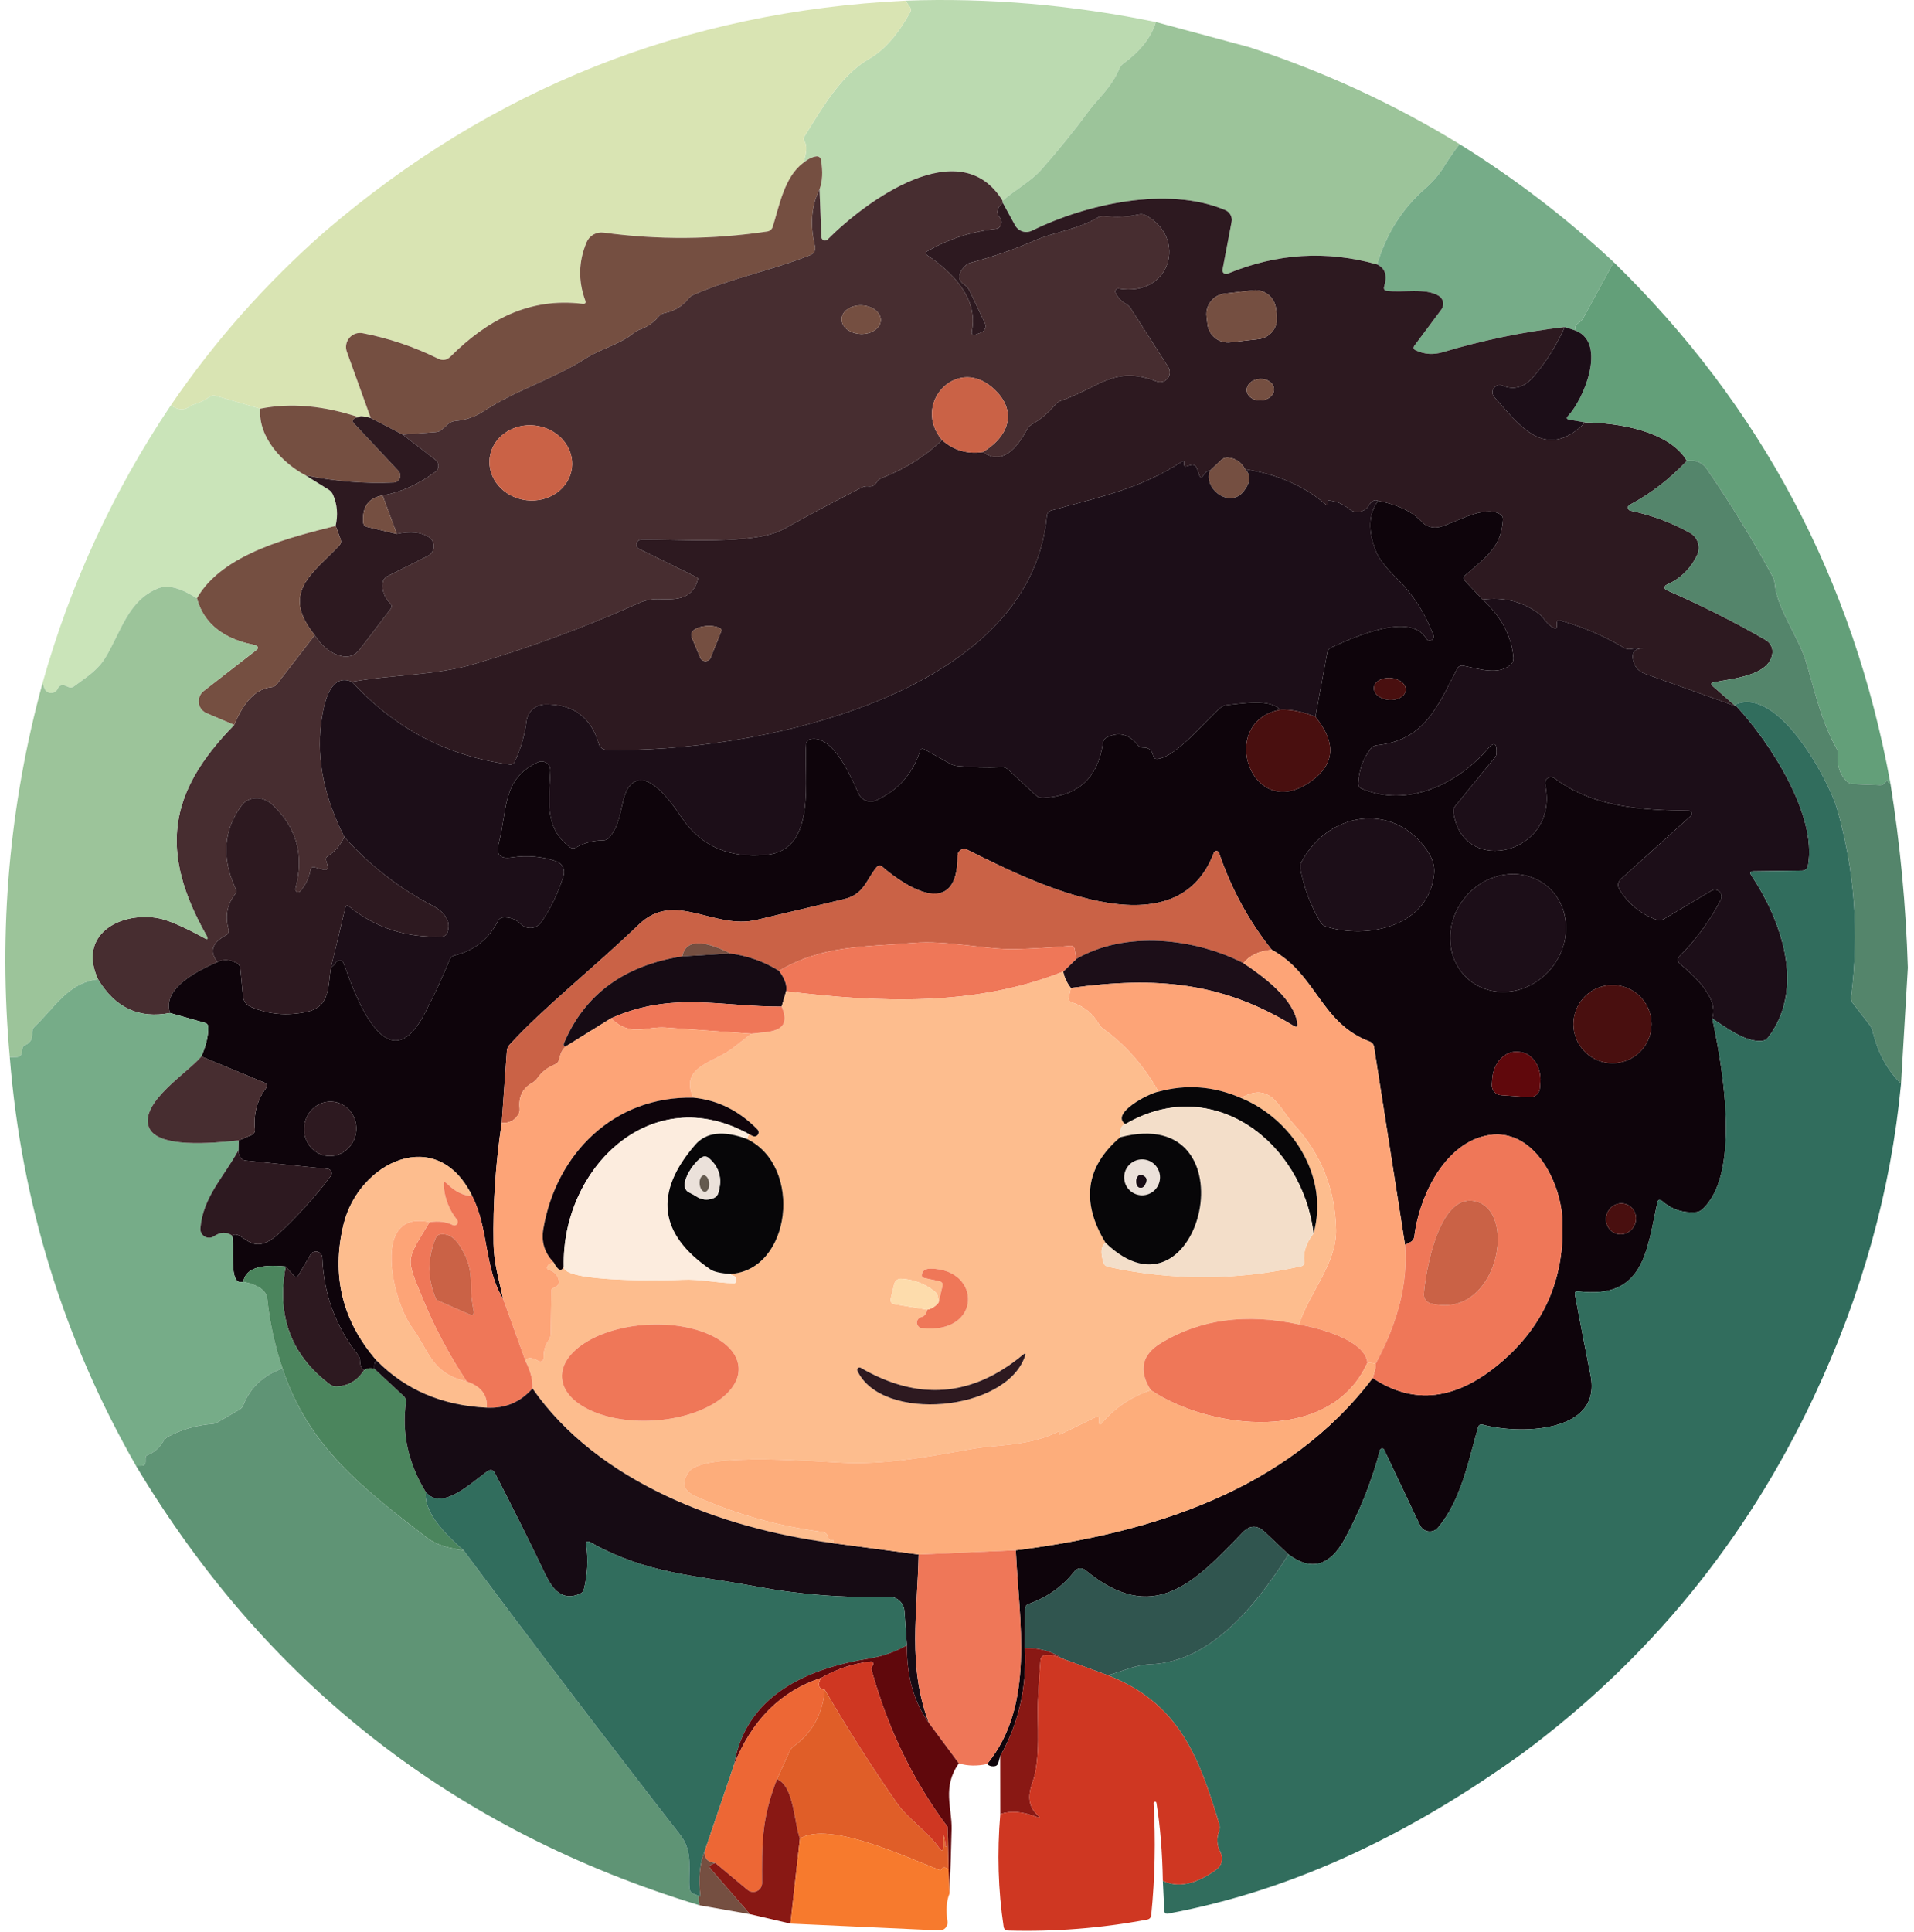 <svg width="214" height="216" viewBox="0 0 214 216" fill="none" xmlns="http://www.w3.org/2000/svg">
<path d="M129.238 2.465C128.721 4.161 127.51 5.705 125.606 7.097C125.382 7.257 125.222 7.462 125.126 7.713C124.366 9.625 122.662 11.153 121.83 12.273C120.134 14.582 118.334 16.809 116.43 18.953C115.222 20.313 113.534 21.177 112.094 22.441C107.334 14.657 96.726 22.553 92.534 26.769C92.478 26.825 92.407 26.863 92.329 26.88C92.252 26.896 92.171 26.889 92.097 26.86C92.023 26.832 91.96 26.782 91.914 26.717C91.868 26.653 91.841 26.576 91.838 26.497L91.63 21.161C91.966 20.265 92.019 19.163 91.79 17.856C91.77 17.743 91.709 17.641 91.618 17.571C91.528 17.501 91.415 17.469 91.302 17.48C90.849 17.528 90.35 17.771 89.806 18.208C90.211 17.062 90.254 16.249 89.934 15.769C89.822 15.609 89.819 15.446 89.926 15.281C91.886 12.153 93.958 8.409 97.246 6.529C98.851 5.606 100.353 3.899 101.75 1.409C101.878 1.185 101.867 0.966 101.718 0.753L101.238 0.073C110.534 -0.258 119.867 0.54 129.238 2.465Z" fill="#BBDAB0"/>
<path d="M101.238 0.073L101.718 0.753C101.867 0.966 101.878 1.185 101.75 1.409C100.353 3.899 98.851 5.606 97.246 6.529C93.958 8.409 91.886 12.153 89.926 15.281C89.819 15.446 89.822 15.609 89.934 15.769C90.254 16.249 90.211 17.062 89.806 18.208C87.694 19.792 87.142 22.985 86.398 25.353C86.355 25.487 86.276 25.607 86.17 25.699C86.064 25.79 85.935 25.851 85.798 25.873C79.692 26.79 73.59 26.833 67.494 26.001C67.1 25.945 66.699 26.022 66.353 26.218C66.007 26.415 65.736 26.721 65.582 27.089C64.686 29.222 64.635 31.382 65.43 33.569C65.537 33.867 65.436 33.998 65.126 33.961C59.15 33.233 54.478 35.777 50.366 39.865C49.956 40.27 49.492 40.345 48.974 40.089C46.286 38.761 43.481 37.814 40.558 37.249C40.286 37.195 40.004 37.215 39.742 37.306C39.48 37.397 39.247 37.556 39.066 37.767C38.886 37.978 38.764 38.232 38.714 38.505C38.664 38.778 38.688 39.06 38.782 39.321L41.454 46.729C40.558 46.489 40.123 46.465 40.15 46.657C36.177 45.334 32.494 45.011 29.102 45.689L24.142 44.257C23.875 44.177 23.63 44.22 23.406 44.385C22.915 44.737 22.361 45.007 21.742 45.193C21.534 45.257 21.339 45.353 21.158 45.481C20.555 45.908 19.87 45.849 19.102 45.305C23.977 38.163 29.699 31.705 36.27 25.929C54.931 9.891 76.587 1.273 101.238 0.073Z" fill="#D9E4B3"/>
<path d="M129.238 2.465L139.678 5.273C148.019 8.004 155.857 11.617 163.19 16.113C162.561 16.918 161.961 17.785 161.39 18.712C160.873 19.55 160.195 20.334 159.358 21.064C156.787 23.305 154.993 26.137 153.974 29.561C148.315 27.971 142.74 28.318 137.246 30.601C137.178 30.63 137.103 30.64 137.029 30.629C136.956 30.619 136.886 30.588 136.829 30.542C136.771 30.495 136.727 30.433 136.702 30.363C136.677 30.293 136.672 30.217 136.686 30.145L137.702 24.8C137.754 24.535 137.713 24.26 137.584 24.021C137.456 23.782 137.249 23.594 136.998 23.488C130.51 20.736 121.382 22.832 115.358 25.793C115.032 25.95 114.658 25.977 114.312 25.866C113.967 25.756 113.677 25.518 113.502 25.201L112.118 22.672C112.07 22.614 112.062 22.537 112.094 22.441C113.534 21.177 115.222 20.313 116.43 18.953C118.334 16.809 120.134 14.582 121.83 12.273C122.662 11.153 124.366 9.625 125.126 7.713C125.222 7.462 125.382 7.257 125.606 7.097C127.51 5.705 128.721 4.161 129.238 2.465Z" fill="#9CC49A"/>
<path d="M163.19 16.113C169.42 19.99 175.163 24.387 180.422 29.305L177.022 35.545C176.894 35.779 176.715 35.969 176.486 36.113C176.097 36.369 176.014 36.659 176.238 36.985L174.958 36.561C170.44 37.073 165.881 38.012 161.278 39.377C160.249 39.681 159.254 39.612 158.294 39.169C158.022 39.041 157.977 38.857 158.158 38.617L161.158 34.593C161.245 34.475 161.307 34.341 161.339 34.198C161.371 34.055 161.374 33.907 161.346 33.764C161.318 33.62 161.261 33.484 161.177 33.364C161.094 33.243 160.987 33.142 160.862 33.065C159.358 32.153 156.87 32.737 155.07 32.505C154.777 32.468 154.673 32.308 154.758 32.025C155.137 30.804 154.875 29.982 153.974 29.561C154.993 26.137 156.787 23.305 159.358 21.064C160.195 20.334 160.873 19.55 161.39 18.712C161.961 17.785 162.561 16.918 163.19 16.113Z" fill="#76AC88"/>
<path d="M91.63 21.161C90.713 23.012 90.544 25.134 91.126 27.529C91.174 27.725 91.15 27.932 91.058 28.112C90.965 28.292 90.81 28.431 90.622 28.505C86.278 30.233 81.886 31.049 77.566 32.945C77.32 33.052 77.112 33.212 76.942 33.425C76.259 34.257 75.392 34.777 74.342 34.985C74.043 35.044 73.798 35.188 73.606 35.417C73.062 36.073 72.374 36.548 71.542 36.841C71.307 36.921 71.091 37.041 70.894 37.201C69.254 38.537 67.182 38.985 65.566 40.017C61.822 42.417 57.694 43.577 54.054 45.985C53.131 46.593 52.091 46.95 50.934 47.057C50.608 47.084 50.323 47.206 50.078 47.425L49.446 47.985C49.232 48.182 48.982 48.289 48.694 48.305L45.022 48.577L41.454 46.729L38.782 39.321C38.688 39.06 38.664 38.778 38.714 38.505C38.764 38.232 38.886 37.978 39.066 37.767C39.247 37.556 39.48 37.397 39.742 37.306C40.004 37.215 40.286 37.195 40.558 37.249C43.481 37.814 46.286 38.761 48.974 40.089C49.492 40.345 49.956 40.27 50.366 39.865C54.478 35.777 59.15 33.233 65.126 33.961C65.436 33.998 65.537 33.867 65.43 33.569C64.635 31.382 64.686 29.222 65.582 27.089C65.736 26.721 66.007 26.415 66.353 26.218C66.699 26.022 67.1 25.945 67.494 26.001C73.59 26.833 79.692 26.79 85.798 25.873C85.935 25.851 86.064 25.79 86.17 25.699C86.276 25.607 86.355 25.487 86.398 25.353C87.142 22.985 87.694 19.792 89.806 18.208C90.35 17.771 90.849 17.528 91.302 17.48C91.415 17.469 91.528 17.501 91.618 17.571C91.709 17.641 91.77 17.743 91.79 17.856C92.019 19.163 91.966 20.265 91.63 21.161Z" fill="#754F41"/>
<path d="M112.094 22.441C112.062 22.537 112.07 22.614 112.118 22.672C111.441 23.254 111.334 23.814 111.798 24.353C111.887 24.458 111.947 24.585 111.969 24.722C111.991 24.858 111.976 24.998 111.925 25.126C111.874 25.254 111.789 25.366 111.68 25.45C111.57 25.533 111.439 25.586 111.302 25.601C108.614 25.889 106.086 26.707 103.718 28.057C103.446 28.211 103.441 28.377 103.702 28.553C106.502 30.433 109.374 33.345 108.67 36.977C108.59 37.398 108.75 37.534 109.15 37.385L109.694 37.177C109.795 37.138 109.887 37.078 109.964 37.002C110.041 36.926 110.101 36.834 110.141 36.733C110.181 36.633 110.199 36.525 110.195 36.417C110.191 36.309 110.165 36.202 110.118 36.105L108.398 32.497C108.265 32.219 108.073 31.995 107.822 31.825C107.049 31.291 107.073 30.595 107.894 29.737C108.07 29.55 108.283 29.425 108.534 29.361C110.998 28.71 113.39 27.881 115.71 26.873C117.878 25.929 120.47 25.673 122.742 24.313C122.982 24.169 123.238 24.115 123.51 24.153C124.785 24.313 126.046 24.254 127.294 23.977C127.598 23.907 127.883 23.947 128.15 24.097C132.726 26.585 130.926 33.233 125.062 32.257C125.003 32.248 124.943 32.256 124.889 32.278C124.834 32.301 124.787 32.338 124.751 32.386C124.716 32.434 124.694 32.49 124.688 32.549C124.683 32.608 124.693 32.667 124.718 32.721C124.974 33.254 125.363 33.67 125.886 33.969C126.121 34.102 126.307 34.281 126.446 34.505L130.622 41.033C130.746 41.226 130.805 41.454 130.792 41.683C130.778 41.912 130.692 42.131 130.547 42.309C130.401 42.487 130.203 42.614 129.981 42.672C129.759 42.73 129.524 42.716 129.31 42.633C124.55 40.793 122.774 43.401 118.662 44.777C118.395 44.866 118.16 45.026 117.982 45.241C117.23 46.137 116.353 46.875 115.35 47.457C115.125 47.593 114.942 47.786 114.822 48.017C113.254 50.934 111.609 51.771 109.886 50.529C113.07 48.633 113.766 45.625 110.814 43.209C106.806 39.913 101.958 45.177 105.326 49.193C103.475 50.99 101.24 52.401 98.622 53.425C98.355 53.526 98.147 53.697 97.998 53.937C97.79 54.273 97.494 54.417 97.11 54.369C96.838 54.337 96.579 54.382 96.334 54.505C93.4 55.998 90.494 57.545 87.614 59.145C84.326 60.969 75.67 60.233 71.694 60.321C71.57 60.325 71.451 60.37 71.356 60.448C71.26 60.527 71.193 60.635 71.167 60.755C71.14 60.876 71.154 61.001 71.208 61.11C71.261 61.22 71.351 61.309 71.462 61.361L77.902 64.529C78.014 64.582 78.054 64.673 78.022 64.801C77.326 67.257 75.23 66.985 73.542 66.969C72.8 66.964 72.091 67.113 71.414 67.417C65.467 70.084 59.36 72.348 53.094 74.209C48.686 75.529 44.038 75.385 39.35 76.209C37.52 75.446 36.369 77.033 35.894 80.969C35.409 84.975 36.278 89.172 38.502 93.561C38.033 94.51 37.417 95.222 36.654 95.697C36.468 95.814 36.404 95.977 36.462 96.185L36.606 96.689C36.734 97.142 36.569 97.31 36.11 97.193L35.198 96.953C34.921 96.883 34.758 96.987 34.71 97.265C34.55 98.161 34.172 98.947 33.574 99.625C33.526 99.676 33.462 99.71 33.392 99.722C33.322 99.733 33.25 99.721 33.188 99.687C33.126 99.653 33.077 99.6 33.048 99.535C33.02 99.47 33.013 99.397 33.03 99.329C34.033 95.59 33.164 92.457 30.422 89.929C29.35 88.945 27.806 88.953 26.974 90.097C24.98 92.843 24.766 95.913 26.334 99.305C26.452 99.555 26.425 99.79 26.254 100.009C25.39 101.123 25.158 102.422 25.558 103.905C25.59 104.025 25.582 104.153 25.534 104.266C25.486 104.379 25.402 104.472 25.294 104.529C23.7 105.377 23.377 106.379 24.326 107.537C20.129 109.339 18.358 111.238 19.014 113.233C15.558 113.91 12.875 112.657 10.966 109.473C8.702 104.617 13.174 101.961 17.486 102.601C18.611 102.766 20.395 103.518 22.838 104.857C23.227 105.075 23.313 104.987 23.094 104.593C17.814 95.249 18.758 88.601 26.182 81.041C27.286 78.379 28.671 76.972 30.334 76.817C30.59 76.796 30.799 76.681 30.959 76.473L35.191 70.993C35.969 72.23 36.926 73.004 38.062 73.313C38.948 73.553 39.67 73.31 40.23 72.585L43.67 68.073C43.836 67.854 43.822 67.649 43.63 67.457C42.974 66.79 42.7 66.017 42.806 65.137C42.849 64.801 43.022 64.558 43.326 64.409L47.822 62.153C48.015 62.056 48.179 61.911 48.297 61.731C48.415 61.551 48.484 61.343 48.496 61.128C48.508 60.913 48.464 60.698 48.366 60.506C48.269 60.314 48.123 60.151 47.942 60.033C47.078 59.473 45.889 59.355 44.374 59.681L42.774 55.393C44.822 55.025 46.793 54.139 48.686 52.737C48.789 52.662 48.873 52.564 48.931 52.45C48.989 52.337 49.02 52.212 49.022 52.084C49.023 51.956 48.995 51.829 48.94 51.713C48.884 51.597 48.803 51.496 48.702 51.416L45.022 48.577L48.694 48.305C48.982 48.289 49.232 48.182 49.446 47.985L50.078 47.425C50.323 47.206 50.608 47.084 50.934 47.057C52.091 46.95 53.131 46.593 54.054 45.985C57.694 43.577 61.822 42.417 65.566 40.017C67.182 38.985 69.254 38.537 70.894 37.201C71.091 37.041 71.307 36.921 71.542 36.841C72.374 36.548 73.062 36.073 73.606 35.417C73.798 35.188 74.043 35.044 74.342 34.985C75.392 34.777 76.259 34.257 76.942 33.425C77.112 33.212 77.32 33.052 77.566 32.945C81.886 31.049 86.278 30.233 90.622 28.505C90.81 28.431 90.965 28.292 91.058 28.112C91.15 27.932 91.174 27.725 91.126 27.529C90.544 25.134 90.713 23.012 91.63 21.161L91.838 26.497C91.841 26.576 91.868 26.653 91.914 26.717C91.96 26.782 92.023 26.832 92.097 26.86C92.171 26.889 92.252 26.896 92.329 26.88C92.407 26.863 92.478 26.825 92.534 26.769C96.726 22.553 107.334 14.657 112.094 22.441ZM98.477 35.821C98.493 35.397 98.278 34.981 97.879 34.666C97.479 34.35 96.929 34.16 96.348 34.138C95.767 34.116 95.203 34.263 94.781 34.547C94.359 34.831 94.112 35.229 94.096 35.653C94.08 36.077 94.295 36.492 94.694 36.808C95.093 37.124 95.644 37.313 96.225 37.336C96.806 37.358 97.369 37.211 97.792 36.927C98.214 36.643 98.46 36.245 98.477 35.821ZM63.947 52.309C64.083 51.204 63.729 50.084 62.963 49.197C62.196 48.309 61.081 47.726 59.862 47.576C58.642 47.427 57.419 47.722 56.461 48.398C55.503 49.074 54.888 50.075 54.752 51.181C54.617 52.286 54.971 53.406 55.737 54.294C56.503 55.181 57.619 55.764 58.838 55.914C60.057 56.063 61.281 55.768 62.239 55.092C63.197 54.416 63.812 53.415 63.947 52.309Z" fill="#472D30"/>
<path d="M153.974 29.561C154.875 29.982 155.137 30.804 154.758 32.025C154.673 32.308 154.777 32.468 155.07 32.505C156.87 32.737 159.358 32.153 160.862 33.065C160.987 33.142 161.094 33.243 161.177 33.364C161.261 33.484 161.318 33.62 161.346 33.764C161.374 33.907 161.371 34.055 161.339 34.198C161.307 34.341 161.245 34.475 161.158 34.593L158.158 38.617C157.977 38.857 158.022 39.041 158.294 39.169C159.254 39.612 160.249 39.681 161.278 39.377C165.881 38.012 170.44 37.073 174.958 36.561C173.96 38.726 172.785 40.588 171.43 42.145C170.406 43.313 169.257 43.633 167.982 43.105C167.814 43.037 167.627 43.028 167.452 43.079C167.277 43.13 167.125 43.237 167.019 43.385C166.913 43.532 166.861 43.71 166.87 43.89C166.88 44.07 166.95 44.242 167.07 44.377C169.798 47.465 172.822 51.721 177.23 47.225C180.598 47.233 186.598 48.081 188.606 51.521C186.638 53.59 184.499 55.23 182.19 56.441C182.127 56.475 182.077 56.527 182.045 56.59C182.014 56.653 182.002 56.725 182.013 56.795C182.023 56.865 182.055 56.93 182.104 56.981C182.153 57.032 182.216 57.067 182.286 57.081C184.643 57.572 186.867 58.401 188.958 59.569C189.383 59.808 189.701 60.2 189.847 60.665C189.993 61.131 189.955 61.635 189.742 62.073C188.99 63.609 187.846 64.713 186.31 65.385C186.253 65.409 186.204 65.449 186.17 65.5C186.136 65.551 186.118 65.612 186.118 65.673C186.118 65.735 186.136 65.795 186.17 65.846C186.204 65.897 186.253 65.937 186.31 65.961C190.118 67.609 193.819 69.468 197.414 71.537C197.664 71.68 197.869 71.892 198.002 72.148C198.135 72.403 198.192 72.691 198.166 72.977C197.918 75.569 193.662 75.841 191.606 76.273C191.286 76.342 191.248 76.484 191.494 76.697L194.054 78.937L183.869 75.297C183.593 75.197 183.342 75.036 183.135 74.825C182.929 74.615 182.773 74.36 182.677 74.081C182.336 73.062 182.654 72.526 183.63 72.473C183.747 72.468 183.747 72.462 183.63 72.457C183.198 72.446 182.765 72.478 182.333 72.553C182.071 72.599 181.798 72.548 181.565 72.409C179.32 71.076 176.944 70.06 174.438 69.361C174.197 69.292 174.077 69.382 174.077 69.633V69.953C174.077 70.225 173.955 70.302 173.71 70.185C172.886 69.785 172.662 69.049 172.062 68.601C170.259 67.241 168.158 66.713 165.758 67.017L163.806 64.944C163.587 64.715 163.6 64.494 163.846 64.28C166.286 62.192 167.862 61.056 168.038 58.088C168.054 57.822 167.947 57.619 167.718 57.48C165.942 56.392 162.75 58.44 160.966 58.904C160.603 58.996 160.223 58.989 159.865 58.883C159.507 58.777 159.186 58.578 158.934 58.304C157.894 57.184 156.278 56.411 154.086 55.984C153.712 55.803 153.366 55.977 153.046 56.505C152.932 56.692 152.778 56.852 152.596 56.974C152.414 57.095 152.208 57.175 151.991 57.209C151.775 57.242 151.554 57.228 151.344 57.167C151.133 57.107 150.939 57.001 150.774 56.857C150.16 56.324 149.406 56.017 148.51 55.937C148.488 55.937 148.478 55.948 148.478 55.969C148.478 56.054 148.48 56.145 148.486 56.241C148.507 56.502 148.416 56.548 148.214 56.377C145.819 54.313 142.822 53.006 139.222 52.457C138.752 51.62 138.091 51.188 137.238 51.161C136.966 51.15 136.731 51.238 136.534 51.425L135.278 52.625C135.043 52.582 134.79 52.763 134.518 53.169C134.347 53.43 134.206 53.414 134.094 53.121L133.822 52.369C133.688 52.011 133.44 51.889 133.078 52.001L132.694 52.121C132.48 52.19 132.374 52.113 132.374 51.889L132.382 51.673C132.382 51.529 132.32 51.494 132.198 51.569C127.302 54.753 122.846 55.561 117.526 57.065C117.399 57.1 117.285 57.173 117.201 57.275C117.117 57.376 117.065 57.501 117.054 57.633C115.206 78.065 83.654 84.209 67.814 83.825C67.619 83.82 67.43 83.754 67.275 83.635C67.119 83.515 67.005 83.349 66.95 83.161C66.075 80.153 64.072 78.681 60.942 78.745C60.432 78.754 59.943 78.946 59.563 79.287C59.182 79.628 58.937 80.094 58.87 80.601C58.662 82.185 58.224 83.694 57.558 85.129C57.44 85.385 57.246 85.494 56.974 85.457C50.024 84.529 44.15 81.446 39.35 76.209C44.038 75.385 48.686 75.529 53.094 74.209C59.36 72.348 65.467 70.084 71.414 67.417C72.091 67.113 72.8 66.964 73.542 66.969C75.23 66.985 77.326 67.257 78.022 64.801C78.054 64.673 78.014 64.582 77.902 64.529L71.462 61.361C71.351 61.309 71.261 61.22 71.208 61.11C71.154 61.001 71.14 60.876 71.167 60.755C71.193 60.635 71.26 60.527 71.356 60.448C71.451 60.37 71.57 60.325 71.694 60.321C75.67 60.233 84.326 60.969 87.614 59.145C90.494 57.545 93.4 55.998 96.334 54.505C96.579 54.382 96.838 54.337 97.11 54.369C97.494 54.417 97.79 54.273 97.998 53.937C98.147 53.697 98.355 53.526 98.622 53.425C101.24 52.401 103.475 50.99 105.326 49.193C106.622 50.339 108.142 50.785 109.886 50.529C111.609 51.771 113.254 50.934 114.822 48.017C114.942 47.786 115.125 47.593 115.35 47.457C116.353 46.875 117.23 46.137 117.982 45.241C118.16 45.026 118.395 44.866 118.662 44.777C122.774 43.401 124.55 40.793 129.31 42.633C129.524 42.716 129.759 42.73 129.981 42.672C130.203 42.614 130.401 42.487 130.547 42.309C130.692 42.131 130.778 41.912 130.792 41.683C130.805 41.454 130.746 41.226 130.622 41.033L126.446 34.505C126.307 34.281 126.121 34.102 125.886 33.969C125.363 33.67 124.974 33.254 124.718 32.721C124.693 32.667 124.683 32.608 124.688 32.549C124.694 32.49 124.716 32.434 124.751 32.386C124.787 32.338 124.834 32.301 124.889 32.278C124.943 32.256 125.003 32.248 125.062 32.257C130.926 33.233 132.726 26.585 128.15 24.097C127.883 23.947 127.598 23.907 127.294 23.977C126.046 24.254 124.785 24.313 123.51 24.153C123.238 24.115 122.982 24.169 122.742 24.313C120.47 25.673 117.878 25.929 115.71 26.873C113.39 27.881 110.998 28.71 108.534 29.361C108.283 29.425 108.07 29.55 107.894 29.737C107.073 30.595 107.049 31.291 107.822 31.825C108.073 31.995 108.265 32.219 108.398 32.497L110.118 36.105C110.165 36.202 110.191 36.309 110.195 36.417C110.199 36.525 110.181 36.633 110.141 36.733C110.101 36.834 110.041 36.926 109.964 37.002C109.887 37.078 109.795 37.138 109.694 37.177L109.15 37.385C108.75 37.534 108.59 37.398 108.67 36.977C109.374 33.345 106.502 30.433 103.702 28.553C103.441 28.377 103.446 28.211 103.718 28.057C106.086 26.707 108.614 25.889 111.302 25.601C111.439 25.586 111.57 25.533 111.68 25.45C111.789 25.366 111.874 25.254 111.925 25.126C111.976 24.998 111.991 24.858 111.969 24.722C111.947 24.585 111.887 24.458 111.798 24.353C111.334 23.814 111.441 23.254 112.118 22.672L113.502 25.201C113.677 25.518 113.967 25.756 114.312 25.866C114.658 25.977 115.032 25.95 115.358 25.793C121.382 22.832 130.51 20.736 136.998 23.488C137.249 23.594 137.456 23.782 137.584 24.021C137.713 24.26 137.754 24.535 137.702 24.8L136.686 30.145C136.672 30.217 136.677 30.293 136.702 30.363C136.727 30.433 136.771 30.495 136.829 30.542C136.886 30.588 136.956 30.619 137.029 30.629C137.103 30.64 137.178 30.63 137.246 30.601C142.74 28.318 148.315 27.971 153.974 29.561ZM142.659 34.483C142.624 34.181 142.53 33.89 142.382 33.624C142.235 33.359 142.036 33.125 141.798 32.937C141.56 32.748 141.287 32.608 140.995 32.525C140.703 32.442 140.398 32.417 140.096 32.452L136.933 32.818C136.632 32.853 136.34 32.947 136.075 33.095C135.809 33.242 135.576 33.441 135.387 33.679C135.199 33.916 135.059 34.189 134.976 34.481C134.892 34.773 134.868 35.079 134.903 35.38L135.002 36.239C135.037 36.54 135.131 36.832 135.278 37.097C135.426 37.363 135.624 37.596 135.862 37.785C136.1 37.973 136.373 38.113 136.665 38.197C136.957 38.28 137.263 38.304 137.564 38.27L140.727 37.904C141.029 37.869 141.32 37.775 141.586 37.627C141.851 37.48 142.085 37.281 142.273 37.043C142.462 36.805 142.602 36.532 142.685 36.24C142.768 35.948 142.793 35.643 142.758 35.341L142.659 34.483ZM142.443 43.48C142.427 43.161 142.25 42.862 141.952 42.651C141.654 42.44 141.259 42.333 140.854 42.354C140.654 42.365 140.457 42.406 140.275 42.477C140.093 42.547 139.93 42.645 139.794 42.764C139.658 42.883 139.553 43.022 139.484 43.173C139.415 43.323 139.383 43.482 139.392 43.641C139.408 43.961 139.585 44.259 139.883 44.47C140.181 44.681 140.576 44.788 140.981 44.767C141.181 44.756 141.378 44.715 141.56 44.644C141.742 44.574 141.905 44.476 142.041 44.357C142.177 44.237 142.283 44.099 142.352 43.948C142.421 43.798 142.452 43.639 142.443 43.48ZM80.518 70.233C79.726 69.785 78.11 69.913 77.494 70.513C77.397 70.607 77.331 70.729 77.304 70.862C77.277 70.994 77.29 71.132 77.342 71.257L78.302 73.529C78.35 73.642 78.43 73.739 78.533 73.806C78.636 73.874 78.757 73.909 78.88 73.909C79.004 73.908 79.124 73.871 79.226 73.801C79.328 73.732 79.407 73.635 79.454 73.521L80.638 70.577C80.696 70.427 80.656 70.313 80.518 70.233Z" fill="#2D1920"/>
<path d="M180.422 29.305C196.886 45.363 207.198 64.78 211.358 87.553C211.203 87.596 211.094 87.486 211.03 87.225C211.019 87.198 211.011 87.19 211.006 87.201L210.702 87.553C210.641 87.62 210.567 87.674 210.484 87.71C210.401 87.746 210.312 87.763 210.222 87.761L207.182 87.641C206.894 87.63 206.649 87.521 206.446 87.313C205.689 86.539 205.371 85.574 205.494 84.417C205.521 84.161 205.47 83.918 205.342 83.689C203.582 80.521 202.95 77.345 201.902 73.897C201.054 71.145 198.662 68.025 198.422 65.225C198.401 64.958 198.329 64.71 198.206 64.481C195.966 60.331 193.505 56.307 190.822 52.409C190.315 51.678 189.577 51.382 188.606 51.521C186.598 48.081 180.598 47.233 177.23 47.225L175.446 46.912C175.147 46.859 175.102 46.723 175.31 46.504C177.078 44.624 179.654 38.441 176.238 36.985C176.014 36.659 176.097 36.369 176.486 36.113C176.715 35.969 176.894 35.779 177.022 35.545L180.422 29.305Z" fill="#639F79"/>
<path d="M140.096 32.452L136.933 32.818C135.665 32.965 134.756 34.112 134.903 35.38L135.002 36.239C135.149 37.507 136.296 38.416 137.564 38.27L140.727 37.904C141.995 37.757 142.905 36.61 142.758 35.341L142.659 34.483C142.512 33.215 141.365 32.305 140.096 32.452Z" fill="#754F41"/>
<path d="M96.225 37.336C97.434 37.382 98.443 36.704 98.477 35.821C98.511 34.938 97.557 34.185 96.348 34.138C95.138 34.092 94.13 34.77 94.096 35.653C94.062 36.536 95.015 37.289 96.225 37.336Z" fill="#754F41"/>
<path d="M174.958 36.561L176.238 36.985C179.654 38.441 177.078 44.624 175.31 46.504C175.102 46.723 175.147 46.859 175.446 46.912L177.23 47.225C172.822 51.721 169.798 47.465 167.07 44.377C166.95 44.242 166.88 44.07 166.87 43.89C166.861 43.71 166.913 43.532 167.019 43.385C167.125 43.237 167.277 43.13 167.452 43.079C167.627 43.028 167.814 43.037 167.982 43.105C169.257 43.633 170.406 43.313 171.43 42.145C172.785 40.588 173.96 38.726 174.958 36.561Z" fill="#1C0E18"/>
<path d="M109.886 50.529C108.142 50.785 106.622 50.339 105.326 49.193C101.958 45.177 106.806 39.913 110.814 43.209C113.766 45.625 113.07 48.633 109.886 50.529Z" fill="#CA6246"/>
<path d="M140.982 44.767C141.824 44.723 142.478 44.147 142.443 43.48C142.409 42.814 141.697 42.31 140.854 42.354C140.012 42.398 139.357 42.974 139.392 43.641C139.427 44.307 140.139 44.811 140.982 44.767Z" fill="#754F41"/>
<path d="M29.102 45.689C28.838 48.921 31.654 51.833 34.19 53.145L36.742 54.728C36.971 54.872 37.139 55.07 37.245 55.32C37.715 56.408 37.808 57.563 37.526 58.784C32.806 59.984 24.878 61.808 22.014 66.888C20.206 65.71 18.76 65.337 17.677 65.769C14.318 67.121 13.525 70.633 11.797 73.489C10.918 74.953 9.654 75.689 8.318 76.697C8.083 76.878 7.832 76.9 7.566 76.761C7.021 76.478 6.654 76.55 6.462 76.977C6.397 77.126 6.288 77.252 6.151 77.339C6.013 77.425 5.853 77.469 5.69 77.463C5.528 77.457 5.371 77.401 5.24 77.305C5.11 77.208 5.011 77.075 4.957 76.921L4.758 76.353C7.878 65.259 12.659 54.91 19.102 45.305C19.87 45.849 20.555 45.908 21.158 45.481C21.339 45.353 21.534 45.257 21.742 45.193C22.361 45.007 22.915 44.737 23.406 44.385C23.63 44.22 23.875 44.177 24.142 44.257L29.102 45.689Z" fill="#CAE4B9"/>
<path d="M40.15 46.657C39.931 46.657 39.756 46.702 39.622 46.793C39.404 46.948 39.385 47.124 39.566 47.321L44.558 52.649C44.657 52.756 44.724 52.89 44.75 53.034C44.776 53.178 44.76 53.326 44.705 53.461C44.649 53.596 44.556 53.713 44.437 53.797C44.317 53.882 44.176 53.93 44.03 53.937C40.804 54.081 37.523 53.817 34.19 53.145C31.654 51.833 28.838 48.921 29.102 45.689C32.494 45.011 36.177 45.334 40.15 46.657Z" fill="#754F41"/>
<path d="M40.15 46.657C40.123 46.465 40.558 46.489 41.454 46.729L45.022 48.577L48.702 51.416C48.803 51.496 48.884 51.597 48.94 51.713C48.995 51.829 49.023 51.956 49.022 52.084C49.02 52.212 48.989 52.337 48.931 52.45C48.873 52.564 48.789 52.662 48.686 52.737C46.793 54.139 44.822 55.025 42.774 55.393C41.222 55.644 40.499 56.628 40.606 58.345C40.622 58.649 40.777 58.836 41.07 58.905L44.374 59.681C45.889 59.355 47.078 59.473 47.942 60.033C48.123 60.151 48.269 60.314 48.366 60.506C48.464 60.698 48.508 60.913 48.496 61.128C48.484 61.343 48.415 61.551 48.297 61.731C48.179 61.911 48.015 62.056 47.822 62.153L43.326 64.409C43.022 64.558 42.849 64.801 42.806 65.137C42.7 66.017 42.974 66.79 43.63 67.457C43.822 67.649 43.836 67.854 43.67 68.073L40.23 72.585C39.67 73.31 38.948 73.553 38.062 73.313C36.926 73.004 35.968 72.23 35.19 70.992C31.286 66.2 35.054 64.048 37.926 60.984C38.123 60.776 38.174 60.539 38.078 60.272L37.526 58.784C37.808 57.563 37.716 56.409 37.246 55.321C37.14 55.071 36.972 54.873 36.742 54.729L34.19 53.145C37.523 53.817 40.804 54.081 44.03 53.937C44.176 53.93 44.317 53.882 44.437 53.797C44.556 53.713 44.649 53.596 44.705 53.461C44.76 53.326 44.776 53.178 44.75 53.034C44.724 52.89 44.657 52.756 44.558 52.649L39.566 47.321C39.385 47.124 39.404 46.948 39.622 46.793C39.756 46.702 39.931 46.657 40.15 46.657Z" fill="#2D1920"/>
<path d="M58.838 55.914C61.377 56.225 63.664 54.612 63.947 52.309C64.23 50.007 62.401 47.888 59.862 47.576C57.322 47.265 55.035 48.878 54.752 51.181C54.47 53.483 56.299 55.602 58.838 55.914Z" fill="#CA6246"/>
<path d="M139.222 52.457C139.894 53.108 139.832 53.934 139.038 54.937C137.478 56.905 134.494 54.609 135.278 52.625L136.534 51.425C136.731 51.238 136.966 51.15 137.238 51.161C138.091 51.188 138.752 51.62 139.222 52.457Z" fill="#754F41"/>
<path d="M135.278 52.625C134.494 54.609 137.478 56.905 139.038 54.937C139.832 53.934 139.894 53.108 139.222 52.457C142.822 53.006 145.819 54.313 148.214 56.377C148.416 56.548 148.507 56.502 148.486 56.241C148.48 56.145 148.478 56.054 148.478 55.969C148.478 55.948 148.488 55.937 148.51 55.937C149.406 56.017 150.16 56.324 150.774 56.857C150.939 57.001 151.133 57.107 151.344 57.167C151.554 57.228 151.775 57.242 151.991 57.209C152.208 57.175 152.414 57.095 152.596 56.974C152.778 56.852 152.932 56.692 153.046 56.505C153.366 55.977 153.712 55.803 154.086 55.984C152.998 57.451 152.921 59.339 153.854 61.648C154.195 62.48 154.953 63.467 156.126 64.608C157.939 66.374 159.313 68.491 160.246 70.96C160.298 71.067 160.305 71.191 160.266 71.303C160.227 71.416 160.145 71.508 160.038 71.56C159.931 71.612 159.807 71.62 159.695 71.581C159.582 71.542 159.49 71.46 159.438 71.352C157.662 68.384 151.382 71.232 148.87 72.36C148.609 72.478 148.451 72.68 148.398 72.968L147.07 80.128C145.662 79.547 144.342 79.286 143.11 79.345C142.07 78.057 138.726 78.673 137.206 78.809C136.929 78.835 136.686 78.934 136.478 79.105C134.966 80.337 131.606 84.569 129.454 84.833C129.166 84.87 128.99 84.745 128.926 84.457C128.798 83.854 128.43 83.558 127.822 83.569C127.571 83.574 127.366 83.478 127.206 83.281C126.214 82.043 125.057 81.763 123.734 82.441C123.621 82.5 123.523 82.586 123.449 82.69C123.375 82.794 123.328 82.915 123.31 83.041C122.777 86.945 120.547 88.995 116.622 89.193C116.318 89.209 116.051 89.113 115.822 88.905L112.71 86.017C112.513 85.835 112.281 85.75 112.014 85.761C110.355 85.835 108.699 85.79 107.046 85.625C106.751 85.598 106.464 85.508 106.206 85.361L103.35 83.761C103.11 83.627 102.947 83.691 102.862 83.953C102.051 86.507 100.419 88.345 97.966 89.465C97.606 89.626 97.197 89.639 96.828 89.501C96.46 89.363 96.161 89.085 95.998 88.729C95.166 86.905 93.166 82.097 90.606 82.633C90.481 82.658 90.367 82.724 90.282 82.821C90.197 82.918 90.145 83.04 90.134 83.169C89.822 86.889 91.454 95.001 85.694 95.561C81.55 95.966 78.412 94.606 76.278 91.481C75.326 90.097 72.438 85.673 70.47 87.777C69.31 89.025 69.71 91.801 68.126 93.625C67.939 93.838 67.705 93.945 67.422 93.945C66.34 93.95 65.332 94.214 64.398 94.737C64.153 94.87 63.921 94.854 63.702 94.689C60.742 92.465 61.446 89.281 61.542 86.129C61.547 85.961 61.51 85.794 61.432 85.645C61.354 85.496 61.239 85.37 61.098 85.278C60.957 85.186 60.794 85.131 60.626 85.119C60.457 85.107 60.288 85.138 60.134 85.209C56.078 87.097 56.758 90.561 55.766 94.249C55.419 95.513 55.897 96.046 57.198 95.849C58.947 95.582 60.617 95.726 62.206 96.281C62.523 96.39 62.784 96.619 62.935 96.919C63.086 97.219 63.114 97.567 63.014 97.889C62.438 99.761 61.611 101.489 60.534 103.073C60.41 103.256 60.247 103.409 60.057 103.522C59.867 103.635 59.655 103.704 59.435 103.726C59.215 103.747 58.993 103.72 58.785 103.646C58.576 103.571 58.387 103.452 58.23 103.297C57.675 102.753 57.011 102.505 56.238 102.553C56.124 102.56 56.013 102.598 55.917 102.663C55.822 102.727 55.745 102.816 55.694 102.921C54.675 104.963 53.051 106.257 50.822 106.801C50.566 106.865 50.388 107.019 50.286 107.265C49.438 109.329 48.499 111.345 47.47 113.313C43.238 121.417 39.566 110.905 38.43 107.689C38.397 107.597 38.337 107.517 38.259 107.459C38.181 107.401 38.087 107.368 37.99 107.363C37.893 107.358 37.796 107.381 37.712 107.431C37.628 107.48 37.561 107.553 37.518 107.641C37.449 107.785 37.276 107.963 36.998 108.177L38.606 101.481C38.675 101.209 38.819 101.161 39.038 101.337C42.03 103.742 45.499 104.86 49.446 104.689C49.567 104.685 49.684 104.645 49.782 104.575C49.88 104.506 49.956 104.409 49.998 104.297C50.526 102.953 49.622 101.905 48.382 101.257C44.574 99.257 41.281 96.692 38.502 93.561C36.278 89.172 35.409 84.975 35.894 80.969C36.369 77.033 37.52 75.446 39.35 76.209C44.15 81.446 50.024 84.529 56.974 85.457C57.246 85.494 57.44 85.385 57.558 85.129C58.224 83.694 58.662 82.185 58.87 80.601C58.937 80.094 59.182 79.628 59.563 79.287C59.943 78.946 60.432 78.754 60.942 78.745C64.072 78.681 66.075 80.153 66.95 83.161C67.005 83.349 67.119 83.515 67.275 83.635C67.43 83.754 67.619 83.82 67.814 83.825C83.654 84.209 115.206 78.065 117.054 57.633C117.065 57.501 117.117 57.376 117.201 57.275C117.285 57.173 117.399 57.1 117.526 57.065C122.846 55.561 127.302 54.753 132.198 51.569C132.32 51.494 132.382 51.529 132.382 51.673L132.374 51.889C132.374 52.113 132.48 52.19 132.694 52.121L133.078 52.001C133.44 51.889 133.688 52.011 133.822 52.369L134.094 53.121C134.206 53.414 134.347 53.43 134.518 53.169C134.79 52.763 135.043 52.582 135.278 52.625Z" fill="#1C0E18"/>
<path d="M188.606 51.521C189.577 51.382 190.315 51.678 190.822 52.409C193.505 56.307 195.966 60.331 198.206 64.481C198.329 64.71 198.401 64.958 198.422 65.225C198.662 68.025 201.054 71.145 201.902 73.897C202.95 77.345 203.582 80.521 205.342 83.689C205.47 83.918 205.521 84.161 205.494 84.417C205.371 85.574 205.689 86.539 206.446 87.313C206.649 87.521 206.894 87.63 207.182 87.641L210.222 87.761C210.312 87.763 210.401 87.746 210.484 87.71C210.567 87.674 210.641 87.62 210.702 87.553L211.006 87.201C211.011 87.19 211.019 87.198 211.03 87.225C211.094 87.486 211.203 87.596 211.358 87.553C212.451 94.38 213.102 101.254 213.31 108.177L212.55 121.129C211.014 119.641 209.951 117.678 209.359 115.241C209.3 115.006 209.196 114.79 209.046 114.593L207.166 112.153C207.001 111.934 206.934 111.691 206.966 111.425C207.884 104.294 207.359 97.289 205.391 90.409C204.495 87.289 198.831 76.593 193.983 78.769C194.009 78.822 194.032 78.878 194.054 78.937L191.494 76.697C191.248 76.484 191.286 76.342 191.606 76.273C193.662 75.841 197.918 75.569 198.166 72.977C198.192 72.691 198.135 72.403 198.002 72.148C197.869 71.892 197.664 71.68 197.414 71.537C193.819 69.468 190.118 67.609 186.31 65.961C186.253 65.937 186.204 65.897 186.17 65.846C186.136 65.795 186.118 65.735 186.118 65.673C186.118 65.612 186.136 65.551 186.17 65.5C186.204 65.449 186.253 65.409 186.31 65.385C187.846 64.713 188.99 63.609 189.742 62.073C189.955 61.635 189.993 61.131 189.847 60.665C189.701 60.2 189.383 59.808 188.958 59.569C186.867 58.401 184.643 57.572 182.286 57.081C182.216 57.067 182.153 57.032 182.104 56.981C182.055 56.93 182.023 56.865 182.013 56.795C182.002 56.725 182.014 56.653 182.045 56.59C182.077 56.527 182.127 56.475 182.19 56.441C184.499 55.23 186.638 53.59 188.606 51.521Z" fill="#54856B"/>
<path d="M42.774 55.393L44.374 59.681L41.07 58.905C40.777 58.836 40.622 58.649 40.606 58.345C40.499 56.628 41.222 55.644 42.774 55.393Z" fill="#754F41"/>
<path d="M154.086 55.984C156.278 56.411 157.894 57.184 158.934 58.304C159.186 58.578 159.507 58.777 159.865 58.883C160.223 58.989 160.603 58.996 160.966 58.904C162.75 58.44 165.942 56.392 167.718 57.48C167.947 57.619 168.054 57.822 168.038 58.088C167.862 61.056 166.286 62.192 163.846 64.28C163.6 64.494 163.587 64.715 163.806 64.944L165.758 67.017C167.843 68.916 168.996 71.084 169.214 73.521C169.224 73.654 169.206 73.787 169.16 73.911C169.115 74.036 169.043 74.148 168.95 74.241C167.598 75.577 165.246 74.737 163.59 74.417C163.463 74.391 163.331 74.407 163.214 74.462C163.097 74.517 163.002 74.608 162.942 74.721C160.774 78.857 159.318 82.753 153.958 83.305C153.66 83.337 153.417 83.476 153.23 83.721C152.393 84.836 151.934 86.111 151.854 87.545C151.838 87.838 151.961 88.041 152.222 88.153C157.334 90.321 162.918 87.705 166.374 83.681C167.078 82.865 167.39 83.062 167.31 84.273C167.305 84.398 167.257 84.521 167.174 84.625L162.71 90.097C162.54 90.305 162.473 90.543 162.51 90.809C163.502 98.145 174.47 95.433 172.758 87.689C172.728 87.555 172.74 87.414 172.793 87.287C172.846 87.159 172.936 87.051 173.052 86.977C173.168 86.903 173.305 86.866 173.442 86.872C173.58 86.877 173.713 86.925 173.822 87.009C178.142 90.265 183.67 90.569 188.83 90.633C188.895 90.635 188.959 90.656 189.012 90.693C189.065 90.731 189.106 90.784 189.129 90.844C189.152 90.906 189.157 90.972 189.142 91.035C189.127 91.099 189.094 91.157 189.046 91.201L181.27 98.225C180.86 98.599 180.801 99.017 181.094 99.481C182.086 101.065 183.449 102.172 185.182 102.801C185.327 102.854 185.482 102.873 185.635 102.858C185.789 102.843 185.938 102.793 186.07 102.713L191.35 99.569C191.49 99.484 191.654 99.448 191.817 99.465C191.98 99.483 192.132 99.553 192.252 99.666C192.371 99.779 192.451 99.929 192.479 100.092C192.507 100.255 192.481 100.422 192.406 100.569C191.174 102.937 189.628 105.049 187.766 106.905C187.711 106.96 187.669 107.027 187.641 107.1C187.614 107.173 187.602 107.251 187.606 107.329C187.611 107.407 187.632 107.484 187.668 107.554C187.703 107.625 187.753 107.687 187.814 107.737C190.806 110.196 192.014 112.236 191.438 113.857C192.758 119.825 194.574 131.401 190.302 135.209C190.11 135.38 189.889 135.476 189.638 135.497C188.193 135.62 186.929 135.209 185.846 134.265C185.564 134.02 185.382 134.081 185.302 134.449C184.126 139.833 183.822 145.265 176.47 144.353C176.161 144.31 176.036 144.444 176.094 144.753C176.66 147.766 177.241 150.772 177.838 153.769C179.134 160.337 169.63 160.321 165.782 159.257C165.516 159.188 165.345 159.284 165.27 159.545C164.158 163.369 163.382 167.633 160.798 170.753C160.668 170.911 160.499 171.033 160.309 171.109C160.119 171.185 159.913 171.212 159.71 171.187C159.508 171.163 159.315 171.087 159.15 170.968C158.985 170.849 158.853 170.689 158.766 170.505L154.758 162.057C154.736 162.011 154.7 161.973 154.656 161.948C154.611 161.923 154.56 161.913 154.509 161.918C154.459 161.923 154.411 161.944 154.372 161.978C154.334 162.011 154.306 162.056 154.294 162.105C153.382 165.545 152.076 168.838 150.374 171.985C148.71 175.068 146.606 175.66 144.062 173.761L141.414 171.257C140.561 170.452 139.729 170.473 138.918 171.321C133.494 176.961 128.942 181.793 121.326 175.497C121.243 175.428 121.146 175.376 121.042 175.344C120.938 175.313 120.829 175.302 120.721 175.313C120.613 175.324 120.508 175.357 120.413 175.409C120.318 175.461 120.234 175.532 120.166 175.617C118.827 177.329 117.123 178.548 115.054 179.273C114.766 179.374 114.619 179.577 114.614 179.881L114.598 184.225C114.811 188.641 113.889 192.662 111.83 196.289L111.622 197.049C111.553 197.3 111.387 197.433 111.126 197.449C110.822 197.47 110.569 197.385 110.366 197.193C115.79 190.609 113.926 181.185 113.574 173.297C128.886 171.369 144.006 166.537 153.478 154.041C158.07 157.107 162.843 156.532 167.798 152.313C172.683 148.153 174.979 142.833 174.686 136.353C174.486 131.801 171.102 125.377 165.542 127.105C161.19 128.457 158.63 134.009 158.126 138.241C158.111 138.369 158.064 138.491 157.99 138.597C157.916 138.703 157.817 138.79 157.702 138.849L157.094 139.161L153.622 117.009C153.603 116.881 153.549 116.76 153.466 116.658C153.383 116.557 153.274 116.479 153.15 116.433C147.638 114.377 147.207 108.889 142.183 106.169C139.628 102.953 137.665 99.343 136.294 95.337C136.275 95.277 136.237 95.224 136.186 95.186C136.134 95.148 136.073 95.127 136.009 95.126C135.945 95.126 135.883 95.145 135.831 95.181C135.779 95.217 135.739 95.269 135.718 95.329C131.39 106.809 115.086 98.441 108.134 94.977C108.022 94.921 107.897 94.895 107.771 94.901C107.645 94.907 107.523 94.945 107.417 95.012C107.31 95.078 107.222 95.171 107.161 95.281C107.101 95.391 107.069 95.515 107.07 95.641C107.086 102.825 101.406 99.273 98.646 96.889C98.601 96.85 98.549 96.821 98.493 96.803C98.436 96.785 98.376 96.778 98.317 96.784C98.257 96.789 98.199 96.806 98.146 96.833C98.093 96.861 98.045 96.899 98.006 96.945C96.83 98.377 96.63 99.985 94.318 100.529C91.086 101.292 87.854 102.057 84.622 102.825C79.774 103.985 75.462 99.481 71.446 103.337C66.094 108.473 60.846 112.553 56.982 116.777C56.796 116.98 56.692 117.217 56.67 117.489L56.094 125.521C55.412 130.049 55.107 134.558 55.182 139.049C55.222 141.233 55.798 143.049 56.254 145.201C54.134 141.785 54.662 137.345 52.798 133.705C48.87 125.633 40.102 129.921 38.414 136.857C37.022 142.585 38.264 147.673 42.142 152.121C41.918 152.131 41.819 152.425 41.846 153.001C41.388 152.9 41.008 152.955 40.71 153.169C40.416 152.982 40.264 152.635 40.254 152.129C40.248 151.867 40.166 151.635 40.006 151.433C37.515 148.259 36.192 144.643 36.038 140.585C36.032 140.431 35.976 140.282 35.878 140.163C35.781 140.043 35.647 139.959 35.497 139.922C35.347 139.885 35.189 139.897 35.047 139.958C34.905 140.018 34.787 140.123 34.71 140.257L33.39 142.521C33.23 142.798 33.043 142.817 32.83 142.577L31.95 141.577C29.027 141.273 27.446 141.838 27.206 143.273C25.446 143.873 26.31 139.145 25.926 138.105C27.198 137.377 28.038 140.816 31.214 137.864C33.337 135.886 35.262 133.75 36.99 131.456C37.043 131.386 37.077 131.303 37.087 131.216C37.097 131.129 37.084 131.041 37.049 130.96C37.014 130.879 36.959 130.81 36.888 130.758C36.817 130.706 36.734 130.674 36.646 130.664L27.51 129.744C27.185 129.712 26.953 129.55 26.814 129.256C26.708 129.032 26.654 128.808 26.654 128.584L26.67 127.489L28.094 126.889C28.398 126.761 28.534 126.534 28.502 126.209C28.337 124.513 28.747 122.993 29.734 121.649C29.771 121.598 29.796 121.54 29.807 121.478C29.819 121.416 29.816 121.353 29.8 121.293C29.784 121.233 29.754 121.178 29.714 121.131C29.673 121.085 29.623 121.049 29.566 121.025L22.51 118.097C23.043 116.897 23.302 115.806 23.286 114.825C23.28 114.563 23.15 114.398 22.894 114.329L19.014 113.233C18.358 111.238 20.129 109.339 24.326 107.537C24.95 107.206 25.654 107.241 26.438 107.641C26.705 107.774 26.852 107.988 26.878 108.281L27.174 111.393C27.199 111.64 27.289 111.877 27.435 112.078C27.581 112.279 27.779 112.437 28.006 112.537C29.985 113.396 32.086 113.585 34.31 113.105C36.982 112.529 36.654 110.161 36.998 108.177C37.276 107.963 37.449 107.785 37.518 107.641C37.561 107.553 37.628 107.48 37.712 107.431C37.796 107.381 37.893 107.358 37.99 107.363C38.087 107.368 38.181 107.401 38.259 107.459C38.337 107.517 38.397 107.597 38.43 107.689C39.566 110.905 43.238 121.417 47.47 113.313C48.499 111.345 49.438 109.329 50.286 107.265C50.388 107.019 50.566 106.865 50.822 106.801C53.051 106.257 54.675 104.963 55.694 102.921C55.745 102.816 55.822 102.727 55.917 102.663C56.013 102.598 56.124 102.56 56.238 102.553C57.011 102.505 57.675 102.753 58.23 103.297C58.387 103.452 58.576 103.571 58.785 103.646C58.993 103.72 59.215 103.747 59.435 103.726C59.655 103.704 59.867 103.635 60.057 103.522C60.247 103.409 60.41 103.256 60.534 103.073C61.611 101.489 62.438 99.761 63.014 97.889C63.114 97.567 63.086 97.219 62.935 96.919C62.784 96.619 62.523 96.39 62.206 96.281C60.617 95.726 58.947 95.582 57.198 95.849C55.897 96.046 55.419 95.513 55.766 94.249C56.758 90.561 56.078 87.097 60.134 85.209C60.288 85.138 60.457 85.107 60.626 85.119C60.794 85.131 60.957 85.186 61.098 85.278C61.239 85.37 61.354 85.496 61.432 85.645C61.51 85.794 61.547 85.961 61.542 86.129C61.446 89.281 60.742 92.465 63.702 94.689C63.921 94.854 64.153 94.87 64.398 94.737C65.332 94.214 66.34 93.95 67.422 93.945C67.705 93.945 67.939 93.838 68.126 93.625C69.71 91.801 69.31 89.025 70.47 87.777C72.438 85.673 75.326 90.097 76.278 91.481C78.412 94.606 81.55 95.966 85.694 95.561C91.454 95.001 89.822 86.889 90.134 83.169C90.145 83.04 90.197 82.918 90.282 82.821C90.367 82.724 90.481 82.658 90.606 82.633C93.166 82.097 95.166 86.905 95.998 88.729C96.161 89.085 96.46 89.363 96.828 89.501C97.197 89.639 97.606 89.626 97.966 89.465C100.419 88.345 102.051 86.507 102.862 83.953C102.947 83.691 103.11 83.627 103.35 83.761L106.206 85.361C106.464 85.508 106.751 85.598 107.046 85.625C108.699 85.79 110.355 85.835 112.014 85.761C112.281 85.75 112.513 85.835 112.71 86.017L115.822 88.905C116.051 89.113 116.318 89.209 116.622 89.193C120.547 88.995 122.777 86.945 123.31 83.041C123.328 82.915 123.375 82.794 123.449 82.69C123.523 82.586 123.621 82.5 123.734 82.441C125.057 81.763 126.214 82.043 127.206 83.281C127.366 83.478 127.571 83.574 127.822 83.569C128.43 83.558 128.798 83.854 128.926 84.457C128.99 84.745 129.166 84.87 129.454 84.833C131.606 84.569 134.966 80.337 136.478 79.105C136.686 78.934 136.929 78.835 137.206 78.809C138.726 78.673 142.07 78.057 143.11 79.345C135.998 80.713 139.91 92.217 146.654 87.289C149.273 85.375 149.411 82.987 147.07 80.128L148.398 72.968C148.451 72.68 148.609 72.478 148.87 72.36C151.382 71.232 157.662 68.384 159.438 71.352C159.49 71.46 159.582 71.542 159.695 71.581C159.807 71.62 159.931 71.612 160.038 71.56C160.145 71.508 160.227 71.416 160.266 71.303C160.305 71.191 160.298 71.067 160.246 70.96C159.313 68.491 157.939 66.374 156.126 64.608C154.953 63.467 154.195 62.48 153.854 61.648C152.921 59.339 152.998 57.451 154.086 55.984ZM157.177 77.144C157.189 76.983 157.155 76.821 157.076 76.666C156.997 76.511 156.876 76.367 156.718 76.241C156.561 76.115 156.371 76.011 156.158 75.933C155.946 75.855 155.716 75.806 155.482 75.789C155.008 75.753 154.543 75.847 154.191 76.051C153.839 76.255 153.627 76.551 153.603 76.875C153.591 77.035 153.625 77.197 153.704 77.352C153.782 77.507 153.904 77.651 154.061 77.777C154.219 77.903 154.409 78.008 154.621 78.085C154.833 78.163 155.063 78.212 155.298 78.23C155.772 78.265 156.236 78.171 156.588 77.967C156.941 77.764 157.152 77.467 157.177 77.144ZM148.254 103.569C152.758 105.025 159.782 103.641 160.342 97.641C160.422 96.782 160.142 95.897 159.502 94.985C155.726 89.609 148.494 90.729 145.502 96.377C145.38 96.606 145.342 96.852 145.39 97.113C145.785 99.241 146.532 101.225 147.63 103.065C147.769 103.307 147.992 103.487 148.254 103.569ZM164.288 109.564C165.566 110.614 167.249 111.067 168.964 110.822C170.68 110.577 172.288 109.655 173.436 108.258C174.004 107.566 174.442 106.779 174.724 105.941C175.007 105.103 175.129 104.23 175.083 103.373C175.037 102.517 174.824 101.692 174.456 100.947C174.089 100.201 173.573 99.55 172.94 99.03C171.661 97.98 169.979 97.527 168.263 97.772C166.548 98.017 164.939 98.939 163.792 100.336C163.224 101.028 162.786 101.815 162.503 102.653C162.221 103.491 162.099 104.364 162.145 105.221C162.191 106.078 162.404 106.902 162.772 107.647C163.139 108.393 163.654 109.044 164.288 109.564ZM184.654 114.481C184.654 113.322 184.194 112.211 183.375 111.392C182.556 110.573 181.445 110.112 180.286 110.112C179.128 110.112 178.017 110.573 177.198 111.392C176.379 112.211 175.918 113.322 175.918 114.481C175.918 115.639 176.379 116.75 177.198 117.569C178.017 118.388 179.128 118.848 180.286 118.848C181.445 118.848 182.556 118.388 183.375 117.569C184.194 116.75 184.654 115.639 184.654 114.481ZM167.822 122.425L170.982 122.649C171.276 122.671 171.567 122.576 171.79 122.384C172.014 122.192 172.152 121.919 172.174 121.625L172.222 120.953C172.252 120.535 172.215 120.116 172.112 119.72C172.01 119.324 171.844 118.96 171.625 118.647C171.406 118.334 171.137 118.079 170.835 117.897C170.532 117.715 170.202 117.609 169.862 117.585L169.654 117.569C168.969 117.522 168.289 117.811 167.762 118.374C167.236 118.936 166.906 119.726 166.846 120.569L166.798 121.233C166.776 121.527 166.872 121.817 167.064 122.041C167.256 122.264 167.528 122.403 167.822 122.425ZM36.478 129.201C36.857 129.256 37.244 129.233 37.617 129.132C37.99 129.032 38.341 128.856 38.65 128.615C38.959 128.374 39.22 128.073 39.419 127.728C39.617 127.383 39.749 127.002 39.807 126.606C39.865 126.21 39.847 125.807 39.756 125.42C39.664 125.033 39.499 124.669 39.272 124.35C39.045 124.031 38.758 123.762 38.43 123.559C38.102 123.357 37.737 123.224 37.358 123.168C36.978 123.113 36.591 123.136 36.218 123.237C35.846 123.337 35.495 123.513 35.186 123.754C34.877 123.995 34.615 124.296 34.417 124.641C34.218 124.986 34.086 125.367 34.028 125.763C33.971 126.159 33.988 126.562 34.08 126.949C34.172 127.336 34.336 127.7 34.563 128.019C34.791 128.338 35.077 128.607 35.406 128.81C35.734 129.012 36.098 129.145 36.478 129.201ZM180.568 137.85C180.977 138.021 181.44 138.016 181.855 137.837C182.27 137.658 182.602 137.318 182.78 136.894C182.958 136.469 182.966 135.994 182.802 135.572C182.638 135.151 182.317 134.818 181.908 134.647C181.498 134.476 181.035 134.48 180.621 134.66C180.206 134.839 179.873 135.179 179.695 135.603C179.517 136.028 179.51 136.503 179.673 136.925C179.837 137.346 180.159 137.679 180.568 137.85Z" fill="#0E040B"/>
<path d="M37.526 58.784L38.078 60.272C38.174 60.539 38.123 60.776 37.926 60.984C35.054 64.048 31.287 66.201 35.191 70.993L30.959 76.473C30.799 76.681 30.59 76.796 30.334 76.817C28.671 76.972 27.286 78.379 26.182 81.041L23.094 79.729C22.86 79.631 22.657 79.474 22.503 79.273C22.349 79.072 22.251 78.834 22.218 78.583C22.184 78.332 22.218 78.077 22.314 77.843C22.41 77.609 22.566 77.404 22.766 77.249L28.71 72.633C28.753 72.601 28.787 72.557 28.805 72.506C28.824 72.455 28.827 72.4 28.814 72.347C28.801 72.293 28.773 72.245 28.734 72.206C28.694 72.167 28.644 72.141 28.59 72.129C24.979 71.452 22.787 69.704 22.014 66.888C24.878 61.808 32.806 59.984 37.526 58.784Z" fill="#754F41"/>
<path d="M22.014 66.888C22.787 69.704 24.979 71.452 28.59 72.129C28.644 72.141 28.694 72.167 28.734 72.206C28.773 72.245 28.801 72.293 28.814 72.347C28.827 72.4 28.824 72.455 28.805 72.506C28.787 72.557 28.753 72.601 28.71 72.633L22.766 77.249C22.566 77.404 22.41 77.609 22.314 77.843C22.218 78.077 22.184 78.332 22.218 78.583C22.251 78.834 22.349 79.072 22.503 79.273C22.657 79.474 22.86 79.631 23.094 79.729L26.182 81.041C18.758 88.601 17.814 95.249 23.094 104.593C23.313 104.987 23.227 105.075 22.838 104.857C20.395 103.518 18.611 102.766 17.486 102.601C13.174 101.961 8.702 104.617 10.966 109.473C7.59 109.841 6.102 112.681 3.894 114.737C3.799 114.827 3.724 114.936 3.674 115.056C3.624 115.176 3.601 115.305 3.606 115.433C3.644 116.126 3.388 116.585 2.838 116.809C2.641 116.889 2.529 117.03 2.502 117.233L2.446 117.657C2.429 117.793 2.364 117.918 2.263 118.01C2.162 118.103 2.031 118.156 1.894 118.161L1.094 118.185C-0.191 103.956 1.03 90.011 4.758 76.353L4.957 76.921C5.011 77.075 5.11 77.208 5.24 77.305C5.371 77.401 5.528 77.457 5.69 77.463C5.853 77.469 6.013 77.425 6.151 77.339C6.288 77.252 6.397 77.126 6.462 76.977C6.654 76.55 7.021 76.478 7.566 76.761C7.832 76.9 8.083 76.878 8.318 76.697C9.654 75.689 10.918 74.953 11.797 73.489C13.525 70.633 14.318 67.121 17.677 65.769C18.76 65.337 20.206 65.71 22.014 66.888Z" fill="#9CC49A"/>
<path d="M165.758 67.017C168.158 66.713 170.259 67.241 172.062 68.601C172.662 69.049 172.886 69.785 173.71 70.185C173.955 70.302 174.077 70.225 174.077 69.953V69.633C174.077 69.382 174.197 69.292 174.438 69.361C176.944 70.06 179.32 71.076 181.565 72.409C181.798 72.548 182.071 72.599 182.333 72.553C182.765 72.478 183.198 72.446 183.63 72.457C183.747 72.462 183.747 72.468 183.63 72.473C182.654 72.526 182.336 73.062 182.677 74.081C182.773 74.36 182.929 74.615 183.135 74.825C183.342 75.036 183.593 75.197 183.869 75.297L194.054 78.937C194.032 78.878 194.009 78.822 193.983 78.769C197.639 82.641 203.206 90.945 202.15 96.745C202.081 97.123 201.854 97.315 201.47 97.321L196.046 97.393C195.689 97.398 195.609 97.55 195.806 97.849C199.198 102.937 201.87 110.489 197.686 115.977C197.605 116.083 197.504 116.171 197.388 116.236C197.272 116.3 197.145 116.34 197.014 116.353C195.182 116.537 192.998 114.865 191.438 113.857C192.014 112.236 190.806 110.196 187.814 107.737C187.753 107.687 187.703 107.625 187.668 107.554C187.632 107.484 187.611 107.407 187.606 107.329C187.602 107.251 187.614 107.173 187.641 107.1C187.669 107.027 187.711 106.96 187.766 106.905C189.628 105.049 191.174 102.937 192.406 100.569C192.481 100.422 192.507 100.255 192.479 100.092C192.451 99.929 192.371 99.779 192.252 99.666C192.132 99.553 191.98 99.483 191.817 99.465C191.654 99.448 191.49 99.484 191.35 99.569L186.07 102.713C185.938 102.793 185.789 102.843 185.635 102.858C185.482 102.873 185.327 102.854 185.182 102.801C183.449 102.172 182.086 101.065 181.094 99.481C180.801 99.017 180.86 98.599 181.27 98.225L189.046 91.201C189.094 91.157 189.127 91.099 189.142 91.035C189.157 90.972 189.152 90.906 189.129 90.844C189.106 90.784 189.065 90.731 189.012 90.693C188.959 90.656 188.895 90.635 188.83 90.633C183.67 90.569 178.142 90.265 173.822 87.009C173.713 86.925 173.58 86.877 173.442 86.872C173.305 86.866 173.168 86.903 173.052 86.977C172.936 87.051 172.846 87.159 172.793 87.287C172.74 87.414 172.728 87.555 172.758 87.689C174.47 95.433 163.502 98.145 162.51 90.809C162.473 90.543 162.54 90.305 162.71 90.097L167.174 84.625C167.257 84.521 167.305 84.398 167.31 84.273C167.39 83.062 167.078 82.865 166.374 83.681C162.918 87.705 157.334 90.321 152.222 88.153C151.961 88.041 151.838 87.838 151.854 87.545C151.934 86.111 152.393 84.836 153.23 83.721C153.417 83.476 153.66 83.337 153.958 83.305C159.318 82.753 160.774 78.857 162.942 74.721C163.002 74.608 163.097 74.517 163.214 74.462C163.331 74.407 163.463 74.391 163.59 74.417C165.246 74.737 167.598 75.577 168.95 74.241C169.043 74.148 169.115 74.036 169.16 73.911C169.206 73.787 169.224 73.654 169.214 73.521C168.996 71.084 167.843 68.916 165.758 67.017Z" fill="#1C0E18"/>
<path d="M77.494 70.513C78.11 69.913 79.726 69.785 80.518 70.233C80.656 70.313 80.696 70.427 80.638 70.577L79.454 73.521C79.407 73.635 79.328 73.732 79.226 73.801C79.124 73.871 79.004 73.908 78.88 73.909C78.757 73.909 78.636 73.874 78.533 73.806C78.43 73.739 78.35 73.642 78.302 73.529L77.342 71.257C77.29 71.132 77.277 70.994 77.304 70.862C77.331 70.729 77.397 70.607 77.494 70.513Z" fill="#754F41"/>
<path d="M155.298 78.23C156.285 78.304 157.126 77.818 157.177 77.144C157.227 76.469 156.468 75.863 155.482 75.789C154.495 75.714 153.654 76.201 153.603 76.875C153.552 77.549 154.311 78.156 155.298 78.23Z" fill="#490F0F"/>
<path d="M212.55 121.129C211.419 133.097 208.155 144.798 202.758 156.233C195.201 172.244 184.382 185.478 170.302 195.937C158.014 204.793 145.006 211.233 130.614 213.913C130.336 213.966 130.19 213.851 130.174 213.569L130.014 210.241C131.715 211.073 133.718 210.651 136.022 208.977C136.309 208.765 136.512 208.458 136.592 208.11C136.673 207.762 136.627 207.397 136.462 207.081C136.046 206.291 135.993 205.502 136.302 204.713C136.398 204.457 136.406 204.195 136.326 203.929C134.006 196.177 131.702 190.329 123.87 187.273C125.582 186.801 126.894 186.113 128.678 186.041C135.358 185.769 140.382 179.529 144.062 173.761C146.606 175.66 148.71 175.068 150.374 171.985C152.076 168.838 153.382 165.545 154.294 162.105C154.306 162.056 154.334 162.011 154.372 161.978C154.411 161.944 154.459 161.923 154.509 161.918C154.56 161.913 154.611 161.923 154.656 161.948C154.7 161.973 154.736 162.011 154.758 162.057L158.766 170.505C158.853 170.689 158.985 170.849 159.15 170.968C159.315 171.087 159.508 171.163 159.71 171.187C159.913 171.212 160.119 171.185 160.309 171.109C160.499 171.033 160.668 170.911 160.798 170.753C163.382 167.633 164.158 163.369 165.27 159.545C165.345 159.284 165.516 159.188 165.782 159.257C169.63 160.321 179.134 160.337 177.838 153.769C177.241 150.772 176.66 147.766 176.094 144.753C176.036 144.444 176.161 144.31 176.47 144.353C183.822 145.265 184.126 139.833 185.302 134.449C185.382 134.081 185.564 134.02 185.846 134.265C186.929 135.209 188.193 135.62 189.638 135.497C189.889 135.476 190.11 135.38 190.302 135.209C194.574 131.401 192.758 119.825 191.438 113.857C192.998 114.865 195.182 116.537 197.014 116.353C197.145 116.34 197.272 116.3 197.388 116.236C197.504 116.171 197.605 116.083 197.686 115.977C201.87 110.489 199.198 102.937 195.806 97.849C195.609 97.55 195.689 97.398 196.046 97.393L201.47 97.321C201.854 97.315 202.081 97.123 202.15 96.745C203.206 90.945 197.639 82.641 193.983 78.769C198.831 76.593 204.495 87.289 205.391 90.409C207.359 97.289 207.884 104.294 206.966 111.425C206.934 111.691 207.001 111.934 207.166 112.153L209.046 114.593C209.196 114.79 209.3 115.006 209.359 115.241C209.951 117.678 211.014 119.641 212.55 121.129Z" fill="#316D5D"/>
<path d="M143.11 79.345C144.342 79.286 145.662 79.547 147.07 80.128C149.411 82.987 149.273 85.375 146.654 87.289C139.91 92.217 135.998 80.713 143.11 79.345Z" fill="#490F0F"/>
<path d="M38.502 93.561C41.281 96.692 44.574 99.257 48.382 101.257C49.622 101.905 50.526 102.953 49.998 104.297C49.956 104.409 49.88 104.506 49.782 104.575C49.684 104.645 49.567 104.685 49.446 104.689C45.499 104.86 42.03 103.742 39.038 101.337C38.819 101.161 38.675 101.209 38.606 101.481L36.998 108.177C36.654 110.161 36.982 112.529 34.31 113.105C32.086 113.585 29.985 113.396 28.006 112.537C27.779 112.437 27.581 112.279 27.435 112.078C27.289 111.877 27.199 111.64 27.174 111.393L26.878 108.281C26.852 107.988 26.705 107.774 26.438 107.641C25.654 107.241 24.95 107.206 24.326 107.537C23.377 106.379 23.7 105.377 25.294 104.529C25.402 104.472 25.486 104.379 25.534 104.266C25.582 104.153 25.59 104.025 25.558 103.905C25.158 102.422 25.39 101.123 26.254 100.009C26.425 99.79 26.452 99.555 26.334 99.305C24.766 95.913 24.98 92.843 26.974 90.097C27.806 88.953 29.35 88.945 30.422 89.929C33.164 92.457 34.033 95.59 33.03 99.329C33.013 99.397 33.02 99.47 33.048 99.535C33.077 99.6 33.126 99.653 33.188 99.687C33.25 99.721 33.322 99.733 33.392 99.722C33.462 99.71 33.526 99.676 33.574 99.625C34.172 98.947 34.55 98.161 34.71 97.265C34.758 96.987 34.921 96.883 35.198 96.953L36.11 97.193C36.569 97.31 36.734 97.142 36.606 96.689L36.462 96.185C36.404 95.977 36.468 95.814 36.654 95.697C37.417 95.222 38.033 94.51 38.502 93.561Z" fill="#2D1920"/>
<path d="M160.342 97.641C159.782 103.641 152.758 105.025 148.254 103.569C147.992 103.487 147.769 103.307 147.63 103.065C146.532 101.225 145.785 99.241 145.39 97.113C145.342 96.852 145.38 96.606 145.502 96.377C148.494 90.729 155.726 89.609 159.502 94.985C160.142 95.897 160.422 96.782 160.342 97.641Z" fill="#1C0E18"/>
<path d="M142.183 106.169C140.743 106.313 139.691 106.811 139.03 107.665C133.598 104.889 125.894 103.977 120.326 107.201L120.166 106.145C120.118 105.846 119.945 105.71 119.646 105.737C117.598 105.923 115.545 106.043 113.486 106.097C110.142 106.169 105.998 105.073 102.022 105.409C96.662 105.865 91.918 105.641 87.102 108.529C85.481 107.51 83.67 106.862 81.67 106.584C78.465 104.968 76.667 105.075 76.278 106.905C69.793 107.923 65.392 111.145 63.078 116.569C62.976 116.809 63.03 116.947 63.238 116.985C62.902 117.278 62.665 117.752 62.526 118.408C62.462 118.696 62.294 118.894 62.022 119C61.243 119.31 60.606 119.808 60.11 120.496C59.947 120.728 59.734 120.922 59.486 121.064C58.43 121.656 57.969 122.603 58.102 123.904C58.129 124.171 58.068 124.416 57.918 124.64C57.508 125.275 56.9 125.569 56.094 125.521L56.67 117.489C56.692 117.217 56.796 116.98 56.982 116.777C60.846 112.553 66.094 108.473 71.446 103.337C75.462 99.481 79.774 103.985 84.622 102.825C87.854 102.057 91.086 101.292 94.318 100.529C96.63 99.985 96.83 98.377 98.006 96.945C98.045 96.899 98.093 96.861 98.146 96.833C98.199 96.806 98.257 96.789 98.317 96.784C98.376 96.778 98.436 96.785 98.493 96.803C98.549 96.821 98.601 96.85 98.646 96.889C101.406 99.273 107.086 102.825 107.07 95.641C107.069 95.515 107.101 95.391 107.161 95.281C107.222 95.171 107.31 95.078 107.417 95.012C107.523 94.945 107.645 94.907 107.771 94.901C107.897 94.895 108.022 94.921 108.134 94.977C115.086 98.441 131.39 106.809 135.718 95.329C135.739 95.269 135.779 95.217 135.831 95.181C135.883 95.145 135.945 95.126 136.009 95.126C136.073 95.127 136.134 95.148 136.186 95.186C136.237 95.224 136.275 95.277 136.294 95.337C137.665 99.343 139.628 102.953 142.183 106.169Z" fill="#CA6246"/>
<path d="M163.792 100.336C161.403 103.245 161.624 107.377 164.288 109.564C166.951 111.751 171.046 111.167 173.436 108.258C175.825 105.349 175.603 101.218 172.94 99.03C170.277 96.843 166.181 97.427 163.792 100.336Z" fill="#1C0E18"/>
<path d="M139.03 107.665C141.246 109.145 144.662 111.641 145.054 114.385C145.113 114.785 144.969 114.878 144.622 114.665C136.662 109.801 129.326 109.121 119.734 110.441C119.275 109.849 118.99 109.238 118.878 108.609L120.326 107.201C125.894 103.977 133.598 104.889 139.03 107.665Z" fill="#1C0E18"/>
<path d="M120.326 107.201L118.878 108.609C109.142 112.505 98.358 112.113 87.894 110.809C88.017 110.169 87.753 109.409 87.102 108.529C91.918 105.641 96.662 105.865 102.022 105.409C105.998 105.073 110.142 106.169 113.486 106.097C115.545 106.043 117.598 105.923 119.646 105.737C119.945 105.71 120.118 105.846 120.166 106.145L120.326 107.201Z" fill="#EF7758"/>
<path d="M81.67 106.584L76.278 106.905C76.667 105.075 78.465 104.968 81.67 106.584Z" fill="#754F41"/>
<path d="M142.183 106.169C147.207 108.889 147.638 114.377 153.15 116.433C153.274 116.479 153.383 116.557 153.466 116.658C153.549 116.76 153.603 116.881 153.622 117.009L157.094 139.161C157.435 143.348 156.334 147.785 153.79 152.473C153.636 152.372 153.334 152.326 152.886 152.337C152.598 149.745 147.334 148.441 145.238 148.057C146.366 144.537 149.462 141.233 149.382 137.465C149.286 132.915 147.705 128.982 144.638 125.665C143.054 123.953 142.126 120.793 138.742 122.737C135.713 121.414 132.643 121.18 129.534 122.033C127.891 119.121 125.825 116.774 123.334 114.993C123.126 114.843 122.961 114.657 122.838 114.433C122.161 113.259 121.153 112.462 119.814 112.041C119.542 111.955 119.438 111.771 119.502 111.489L119.734 110.441C129.326 109.121 136.662 109.801 144.622 114.665C144.969 114.878 145.113 114.785 145.054 114.385C144.662 111.641 141.246 109.145 139.03 107.665C139.691 106.811 140.743 106.313 142.183 106.169Z" fill="#FDA477"/>
<path d="M81.67 106.584C83.67 106.862 85.481 107.51 87.102 108.529C87.753 109.409 88.017 110.169 87.894 110.809L87.398 112.521C80.654 112.561 75.174 110.769 68.31 113.833L63.238 116.985C63.03 116.947 62.976 116.809 63.078 116.569C65.392 111.145 69.793 107.923 76.278 106.905L81.67 106.584Z" fill="#160B14"/>
<path d="M118.878 108.609C118.99 109.238 119.275 109.849 119.734 110.441L119.502 111.489C119.438 111.771 119.542 111.955 119.814 112.041C121.153 112.462 122.161 113.259 122.838 114.433C122.961 114.657 123.126 114.843 123.334 114.993C125.825 116.774 127.891 119.121 129.534 122.033C128.502 122.177 124.062 124.497 125.83 125.657C125.36 125.785 125.166 126.276 125.246 127.129C121.379 130.42 120.833 134.35 123.606 138.921C123.099 139.268 123.022 140.007 123.374 141.137C123.454 141.393 123.627 141.551 123.894 141.609C131.073 143.167 138.257 143.148 145.446 141.553C145.718 141.495 145.841 141.327 145.814 141.049C145.702 139.967 146.051 138.911 146.862 137.881C148.63 131.529 144.478 125.089 138.742 122.737C142.126 120.793 143.054 123.953 144.638 125.665C147.705 128.982 149.286 132.915 149.382 137.465C149.462 141.233 146.366 144.537 145.238 148.057C139.35 146.782 134.214 147.47 129.83 150.121C127.654 151.433 127.267 153.193 128.67 155.401C126.467 156.147 124.646 157.371 123.206 159.073C122.988 159.334 122.878 159.294 122.878 158.953V158.609C122.878 158.363 122.766 158.294 122.542 158.401L118.526 160.353C118.478 160.374 118.452 160.361 118.446 160.313C118.425 160.19 118.398 160.107 118.366 160.065C118.345 160.038 118.318 160.033 118.286 160.049C115.118 161.649 111.422 161.489 108.886 161.929C104.222 162.737 99.775 163.649 94.966 163.537C91.966 163.473 78.662 162.217 77.014 164.529C76.15 165.745 76.401 166.657 77.766 167.265C82.263 169.259 86.996 170.587 91.966 171.249C92.287 171.291 92.487 171.467 92.567 171.777C92.641 172.075 92.809 172.203 93.07 172.161C93.099 172.158 93.128 172.165 93.154 172.18C93.179 172.194 93.2 172.216 93.211 172.242C93.222 172.267 93.224 172.295 93.216 172.319C93.208 172.344 93.19 172.364 93.166 172.377C93.081 172.409 92.988 172.438 92.886 172.465C80.703 170.865 66.814 165.689 59.534 155.209C59.593 154.318 59.334 153.3 58.758 152.153C58.917 151.694 59.408 151.692 60.23 152.145C60.288 152.178 60.355 152.195 60.423 152.194C60.491 152.192 60.557 152.172 60.614 152.136C60.672 152.1 60.718 152.049 60.749 151.989C60.78 151.928 60.794 151.861 60.789 151.793C60.758 151.062 60.941 150.409 61.342 149.833C61.488 149.625 61.569 149.377 61.574 149.121L61.661 144.241C61.667 144.113 61.728 144.028 61.846 143.985C61.974 143.942 62.096 143.884 62.214 143.809C62.322 143.736 62.406 143.633 62.455 143.511C62.503 143.39 62.514 143.257 62.486 143.129C62.358 142.548 61.995 142.158 61.398 141.961C61.168 141.886 61.112 141.74 61.23 141.521C61.347 141.318 61.576 141.185 61.917 141.121C62.392 142.033 62.766 142.187 63.038 141.584C62.861 143.4 74.822 143.136 76.302 143.056C78.214 142.96 80.094 143.408 82.046 143.448C82.216 143.454 82.296 143.371 82.285 143.2C82.28 143.126 82.278 143.051 82.278 142.976C82.272 142.758 82.16 142.627 81.942 142.584C81.792 142.552 81.704 142.494 81.678 142.408C88.454 141.976 89.838 130.401 83.518 127.321L83.734 126.777L84.174 126.993C84.271 127.036 84.379 127.045 84.481 127.018C84.583 126.99 84.672 126.928 84.734 126.842C84.795 126.756 84.825 126.652 84.817 126.546C84.81 126.441 84.767 126.342 84.694 126.265C82.636 124.158 80.244 122.971 77.518 122.705C75.902 119.185 79.91 118.793 81.958 117.145C82.604 116.633 83.286 116.102 84.006 115.553C85.758 115.297 88.71 115.577 87.398 112.521L87.894 110.809C98.358 112.113 109.142 112.505 118.878 108.609ZM104.958 145.569L104.862 144.993C104.824 144.731 104.702 144.518 104.494 144.353C103.384 143.483 102.139 143.014 100.758 142.945C100.582 142.936 100.41 142.989 100.27 143.094C100.129 143.199 100.03 143.35 99.99 143.521L99.597 145.129C99.507 145.507 99.653 145.729 100.038 145.793L103.67 146.401C103.579 146.87 103.355 147.147 102.998 147.233C102.855 147.269 102.729 147.354 102.642 147.474C102.556 147.593 102.513 147.739 102.523 147.886C102.532 148.033 102.593 148.172 102.694 148.28C102.796 148.387 102.931 148.455 103.078 148.473C109.79 149.201 109.782 141.881 104.086 141.817C103.499 141.806 103.163 142.014 103.078 142.441C103.03 142.675 103.123 142.817 103.358 142.865L105.014 143.217C105.318 143.281 105.438 143.465 105.374 143.769L104.958 145.569ZM82.582 152.889C82.503 151.468 81.386 150.163 79.479 149.261C77.571 148.359 75.028 147.935 72.41 148.081C69.792 148.228 67.312 148.933 65.517 150.042C63.721 151.15 62.758 152.572 62.837 153.993C62.917 155.415 64.033 156.72 65.941 157.621C67.848 158.523 70.391 158.947 73.009 158.801C75.628 158.654 78.107 157.949 79.903 156.841C81.698 155.732 82.662 154.311 82.582 152.889ZM95.862 153.233C98.558 159.033 112.461 157.833 114.597 151.609C114.715 151.273 114.637 151.22 114.365 151.449C108.707 156.158 102.661 156.641 96.23 152.897C96.181 152.871 96.126 152.861 96.072 152.867C96.018 152.874 95.967 152.898 95.926 152.934C95.886 152.971 95.858 153.02 95.846 153.073C95.835 153.127 95.84 153.183 95.862 153.233Z" fill="#FDBD8E"/>
<path d="M10.966 109.473C12.875 112.657 15.558 113.91 19.014 113.233L22.894 114.329C23.15 114.398 23.28 114.563 23.286 114.825C23.302 115.806 23.043 116.897 22.51 118.097C21.062 119.873 15.678 123.177 16.631 125.945C17.479 128.417 23.79 127.777 26.67 127.489L26.654 128.584C25.006 131.608 22.694 133.808 22.406 137.304C22.391 137.487 22.427 137.671 22.511 137.834C22.595 137.997 22.723 138.133 22.881 138.227C23.039 138.32 23.22 138.367 23.404 138.363C23.587 138.358 23.765 138.302 23.918 138.2C24.654 137.71 25.324 137.678 25.926 138.105C26.31 139.145 25.446 143.873 27.206 143.273C28.891 143.625 29.782 144.257 29.878 145.169C30.145 147.787 30.713 150.387 31.582 152.969C29.443 153.737 27.985 155.107 27.206 157.081C27.121 157.299 26.977 157.465 26.774 157.577L24.35 158.985C24.158 159.097 23.953 159.161 23.734 159.177C22.017 159.31 20.398 159.769 18.878 160.553C18.611 160.691 18.401 160.889 18.246 161.145C17.841 161.843 17.259 162.345 16.502 162.649C16.353 162.707 16.278 162.817 16.278 162.977V163.401C16.278 163.689 16.131 163.835 15.838 163.841L15.206 163.848C7.1 149.667 2.395 134.446 1.094 118.185L1.894 118.161C2.031 118.156 2.162 118.103 2.263 118.01C2.364 117.918 2.429 117.793 2.446 117.657L2.502 117.233C2.529 117.03 2.641 116.889 2.838 116.809C3.388 116.585 3.644 116.126 3.606 115.433C3.601 115.305 3.624 115.176 3.674 115.056C3.724 114.936 3.799 114.827 3.894 114.737C6.102 112.681 7.59 109.841 10.966 109.473Z" fill="#76AC88"/>
<path d="M180.286 118.848C182.699 118.848 184.654 116.893 184.654 114.481C184.654 112.068 182.699 110.112 180.286 110.112C177.874 110.112 175.918 112.068 175.918 114.481C175.918 116.893 177.874 118.848 180.286 118.848Z" fill="#490F0F"/>
<path d="M87.398 112.521C88.71 115.577 85.758 115.297 84.006 115.553C80.737 115.313 77.544 115.083 74.43 114.865C72.19 114.705 70.534 115.961 68.31 113.833C75.174 110.769 80.654 112.561 87.398 112.521Z" fill="#EF7758"/>
<path d="M68.31 113.833C70.534 115.961 72.19 114.705 74.43 114.865C77.544 115.083 80.737 115.313 84.006 115.553C83.286 116.102 82.604 116.633 81.958 117.145C79.91 118.793 75.902 119.185 77.518 122.705C68.654 122.505 62.175 128.969 60.751 137.385C60.505 138.83 60.895 140.075 61.919 141.121C61.577 141.185 61.347 141.318 61.23 141.521C61.112 141.74 61.168 141.886 61.398 141.961C61.995 142.158 62.358 142.548 62.486 143.129C62.514 143.257 62.503 143.39 62.455 143.511C62.406 143.633 62.322 143.736 62.214 143.809C62.096 143.884 61.974 143.942 61.846 143.985C61.728 144.028 61.667 144.113 61.661 144.241L61.574 149.121C61.569 149.377 61.488 149.625 61.342 149.833C60.941 150.409 60.758 151.062 60.789 151.793C60.794 151.861 60.78 151.928 60.749 151.989C60.718 152.049 60.672 152.1 60.614 152.136C60.557 152.172 60.491 152.192 60.423 152.194C60.355 152.195 60.288 152.178 60.23 152.145C59.408 151.692 58.917 151.694 58.758 152.153L56.254 145.201C55.798 143.049 55.222 141.233 55.182 139.049C55.107 134.558 55.412 130.049 56.094 125.521C56.9 125.569 57.508 125.275 57.918 124.64C58.068 124.416 58.129 124.171 58.102 123.904C57.969 122.603 58.43 121.656 59.486 121.064C59.734 120.922 59.947 120.728 60.11 120.496C60.606 119.808 61.243 119.31 62.022 119C62.294 118.894 62.462 118.696 62.526 118.408C62.665 117.752 62.902 117.278 63.238 116.985L68.31 113.833Z" fill="#FDA477"/>
<path d="M167.822 122.425C167.528 122.403 167.256 122.264 167.064 122.041C166.872 121.817 166.776 121.527 166.798 121.233L166.846 120.569C166.906 119.726 167.236 118.936 167.762 118.374C168.289 117.811 168.969 117.522 169.654 117.569L169.862 117.585C170.202 117.609 170.532 117.715 170.835 117.897C171.137 118.079 171.406 118.334 171.625 118.647C171.844 118.96 172.01 119.324 172.112 119.72C172.215 120.116 172.252 120.535 172.222 120.953L172.174 121.625C172.152 121.919 172.014 122.192 171.79 122.384C171.567 122.576 171.276 122.671 170.982 122.649L167.822 122.425Z" fill="#60080C"/>
<path d="M22.51 118.097L29.566 121.025C29.623 121.049 29.673 121.085 29.714 121.131C29.754 121.178 29.784 121.233 29.8 121.293C29.816 121.353 29.819 121.416 29.807 121.478C29.796 121.54 29.771 121.598 29.734 121.649C28.747 122.993 28.337 124.513 28.502 126.209C28.534 126.534 28.398 126.761 28.094 126.889L26.67 127.489C23.79 127.777 17.479 128.417 16.631 125.945C15.678 123.177 21.062 119.873 22.51 118.097Z" fill="#472D30"/>
<path d="M138.742 122.737C144.478 125.089 148.63 131.529 146.862 137.881C145.622 127.617 135.558 119.953 125.83 125.657C124.062 124.497 128.502 122.177 129.534 122.033C132.643 121.18 135.713 121.414 138.742 122.737Z" fill="#070608"/>
<path d="M77.518 122.705C80.244 122.971 82.636 124.158 84.694 126.265C84.767 126.342 84.81 126.441 84.817 126.546C84.825 126.652 84.795 126.756 84.734 126.842C84.672 126.928 84.583 126.99 84.481 127.018C84.379 127.045 84.271 127.036 84.174 126.993L83.734 126.777C72.79 120.721 62.782 130.609 63.038 141.585C62.766 142.188 62.393 142.033 61.919 141.121C60.895 140.075 60.505 138.83 60.751 137.385C62.175 128.969 68.654 122.505 77.518 122.705Z" fill="#0E040B"/>
<path d="M34.028 125.763C33.785 127.429 34.882 128.968 36.478 129.201C38.074 129.433 39.564 128.272 39.807 126.606C40.05 124.94 38.953 123.401 37.358 123.168C35.762 122.936 34.271 124.097 34.028 125.763Z" fill="#2D1920"/>
<path d="M146.862 137.881C146.051 138.911 145.702 139.967 145.814 141.049C145.841 141.327 145.718 141.495 145.446 141.553C138.257 143.148 131.073 143.167 123.894 141.609C123.627 141.551 123.454 141.393 123.374 141.137C123.022 140.007 123.099 139.268 123.606 138.921C134.254 149.193 140.342 123.201 125.246 127.129C125.166 126.276 125.36 125.785 125.83 125.657C135.558 119.953 145.622 127.617 146.862 137.881Z" fill="#F3DEC9"/>
<path d="M83.734 126.777L83.518 127.321C80.883 126.345 78.955 126.561 77.734 127.969C73.099 133.308 73.659 137.948 79.414 141.889C79.819 142.167 80.574 142.339 81.678 142.408C81.704 142.494 81.792 142.552 81.942 142.584C82.16 142.627 82.272 142.758 82.278 142.976C82.278 143.051 82.28 143.126 82.285 143.2C82.296 143.371 82.216 143.454 82.046 143.448C80.094 143.408 78.214 142.96 76.302 143.056C74.822 143.136 62.862 143.401 63.038 141.585C62.782 130.609 72.79 120.721 83.734 126.777Z" fill="#FCECDE"/>
<path d="M125.246 127.129C121.379 130.42 120.833 134.35 123.606 138.921C134.254 149.193 140.342 123.201 125.246 127.129ZM129.702 131.609C129.702 131.076 129.49 130.565 129.114 130.189C128.737 129.812 128.226 129.601 127.694 129.601C127.161 129.601 126.65 129.812 126.274 130.189C125.897 130.565 125.686 131.076 125.686 131.609C125.686 132.141 125.897 132.652 126.274 133.029C126.65 133.405 127.161 133.617 127.694 133.617C128.226 133.617 128.737 133.405 129.114 133.029C129.49 132.652 129.702 132.141 129.702 131.609Z" fill="#070608"/>
<path d="M83.518 127.321C89.838 130.401 88.454 141.976 81.678 142.408C80.574 142.339 79.819 142.167 79.414 141.889C73.659 137.948 73.099 133.308 77.734 127.969C78.955 126.561 80.883 126.345 83.518 127.321ZM77.734 133.665C78.406 134.134 79.102 134.217 79.822 133.913C79.935 133.865 80.036 133.793 80.119 133.702C80.202 133.611 80.264 133.502 80.302 133.385C80.803 131.769 80.44 130.449 79.214 129.425C79.114 129.344 78.993 129.295 78.865 129.284C78.737 129.272 78.608 129.299 78.494 129.361C77.566 129.865 75.67 132.609 77.038 133.289C77.207 133.373 77.361 133.453 77.484 133.519C77.606 133.585 77.692 133.635 77.734 133.665Z" fill="#070608"/>
<path d="M153.478 154.041C153.761 153.155 153.865 152.633 153.79 152.473C156.334 147.785 157.435 143.348 157.094 139.161L157.702 138.849C157.817 138.79 157.916 138.703 157.99 138.597C158.064 138.491 158.111 138.369 158.126 138.241C158.63 134.009 161.19 128.457 165.542 127.105C171.102 125.377 174.486 131.801 174.686 136.353C174.979 142.833 172.683 148.153 167.798 152.313C162.843 156.532 158.07 157.107 153.478 154.041ZM159.95 145.697C167.518 147.681 169.846 135.041 164.734 134.241C160.83 133.625 159.374 142.177 159.198 144.641C159.18 144.879 159.246 145.116 159.384 145.309C159.521 145.502 159.722 145.639 159.95 145.697Z" fill="#EF7758"/>
<path d="M26.654 128.584C26.654 128.808 26.708 129.032 26.814 129.256C26.953 129.55 27.185 129.712 27.51 129.744L36.646 130.664C36.734 130.674 36.817 130.706 36.888 130.758C36.959 130.81 37.014 130.879 37.049 130.96C37.084 131.041 37.097 131.129 37.087 131.216C37.077 131.303 37.043 131.386 36.99 131.456C35.262 133.75 33.337 135.886 31.214 137.864C28.038 140.816 27.198 137.377 25.926 138.105C25.324 137.678 24.654 137.71 23.918 138.2C23.765 138.302 23.587 138.358 23.404 138.363C23.22 138.367 23.039 138.32 22.881 138.227C22.723 138.133 22.595 137.997 22.511 137.834C22.427 137.671 22.391 137.487 22.406 137.304C22.694 133.808 25.006 131.608 26.654 128.584Z" fill="#2D1920"/>
<path d="M52.798 133.705C51.822 133.667 50.888 133.209 49.998 132.329C49.704 132.041 49.574 132.102 49.606 132.513C49.723 133.974 50.219 135.254 51.094 136.353C51.152 136.421 51.184 136.508 51.185 136.598C51.186 136.689 51.155 136.776 51.098 136.846C51.041 136.915 50.961 136.963 50.872 136.979C50.784 136.996 50.692 136.981 50.614 136.937C49.894 136.574 49.03 136.47 48.022 136.625C41.446 135.153 43.926 145.457 46.038 148.345C48.006 151.033 48.206 153.513 52.174 154.425C53.785 154.969 54.537 155.948 54.43 157.361C49.433 157.116 45.336 155.369 42.142 152.121C38.264 147.673 37.022 142.585 38.414 136.857C40.102 129.921 48.87 125.633 52.798 133.705Z" fill="#FDBD8E"/>
<path d="M77.038 133.289C75.67 132.609 77.566 129.865 78.494 129.361C78.608 129.299 78.737 129.272 78.865 129.284C78.993 129.295 79.114 129.344 79.214 129.425C80.44 130.449 80.803 131.769 80.302 133.385C80.264 133.502 80.202 133.611 80.119 133.702C80.036 133.793 79.935 133.865 79.822 133.913C79.102 134.217 78.406 134.134 77.734 133.665C77.692 133.635 77.606 133.585 77.484 133.519C77.361 133.453 77.207 133.373 77.038 133.289ZM78.835 133.221C78.905 133.216 78.973 133.186 79.034 133.134C79.095 133.083 79.148 133.011 79.19 132.921C79.233 132.832 79.264 132.728 79.281 132.614C79.299 132.501 79.302 132.38 79.292 132.26C79.282 132.139 79.258 132.021 79.222 131.912C79.186 131.803 79.138 131.706 79.081 131.625C79.025 131.544 78.96 131.481 78.891 131.44C78.823 131.4 78.751 131.382 78.681 131.388C78.611 131.394 78.543 131.423 78.483 131.475C78.422 131.526 78.368 131.599 78.326 131.688C78.284 131.777 78.253 131.882 78.235 131.995C78.218 132.109 78.214 132.229 78.224 132.349C78.234 132.47 78.258 132.588 78.294 132.697C78.33 132.806 78.378 132.904 78.435 132.985C78.492 133.066 78.556 133.128 78.625 133.169C78.694 133.209 78.765 133.227 78.835 133.221Z" fill="#EBE1DA"/>
<path d="M129.702 131.609C129.702 132.141 129.49 132.652 129.114 133.029C128.737 133.405 128.226 133.617 127.694 133.617C127.161 133.617 126.65 133.405 126.274 133.029C125.897 132.652 125.686 132.141 125.686 131.609C125.686 131.076 125.897 130.565 126.274 130.189C126.65 129.812 127.161 129.601 127.694 129.601C128.226 129.601 128.737 129.812 129.114 130.189C129.49 130.565 129.702 131.076 129.702 131.609ZM127.918 132.569C128.323 131.982 128.262 131.59 127.734 131.393C127.494 131.302 127.307 131.364 127.174 131.577C127.03 131.801 127.009 132.089 127.11 132.441C127.133 132.523 127.178 132.597 127.242 132.653C127.305 132.71 127.384 132.747 127.469 132.761C127.554 132.774 127.641 132.763 127.72 132.729C127.8 132.695 127.869 132.64 127.918 132.569Z" fill="#EBE1DA"/>
<path d="M78.224 132.349C78.266 132.856 78.54 133.246 78.835 133.221C79.13 133.197 79.335 132.766 79.292 132.26C79.25 131.753 78.976 131.363 78.681 131.388C78.386 131.413 78.181 131.843 78.224 132.349Z" fill="#645A4F"/>
<path d="M127.918 132.569C127.869 132.64 127.8 132.695 127.72 132.729C127.641 132.763 127.554 132.774 127.469 132.761C127.384 132.747 127.305 132.71 127.242 132.653C127.178 132.597 127.133 132.523 127.11 132.441C127.009 132.089 127.03 131.801 127.174 131.577C127.307 131.364 127.494 131.302 127.734 131.393C128.262 131.59 128.323 131.982 127.918 132.569Z" fill="#160B14"/>
<path d="M52.798 133.705C54.662 137.345 54.134 141.785 56.254 145.201L58.758 152.153C59.334 153.3 59.593 154.318 59.534 155.209C58.195 156.739 56.494 157.457 54.43 157.361C54.537 155.948 53.785 154.969 52.174 154.425C50.206 151.438 48.585 148.39 47.31 145.281C45.366 140.529 45.326 141.057 48.022 136.625C49.03 136.47 49.894 136.574 50.614 136.937C50.692 136.981 50.784 136.996 50.872 136.979C50.961 136.963 51.041 136.915 51.098 136.846C51.155 136.776 51.186 136.689 51.185 136.598C51.184 136.508 51.152 136.421 51.094 136.353C50.219 135.254 49.723 133.974 49.606 132.513C49.574 132.102 49.704 132.041 49.998 132.329C50.888 133.209 51.822 133.667 52.798 133.705ZM48.862 145.337L52.406 146.897C52.881 147.111 53.062 146.961 52.95 146.449C52.318 143.481 53.246 142.129 51.414 139.265C50.811 138.311 50.094 137.881 49.262 137.977C49.001 138.009 48.819 138.145 48.718 138.385C47.758 140.7 47.774 142.988 48.766 145.249C48.787 145.291 48.821 145.322 48.862 145.337Z" fill="#EF7758"/>
<path d="M159.95 145.697C159.722 145.639 159.521 145.502 159.384 145.309C159.246 145.116 159.18 144.879 159.198 144.641C159.374 142.177 160.83 133.625 164.734 134.241C169.846 135.041 167.518 147.681 159.95 145.697Z" fill="#CA6246"/>
<path d="M179.695 135.603C179.325 136.488 179.716 137.494 180.568 137.85C181.42 138.206 182.41 137.778 182.78 136.894C183.15 136.009 182.759 135.003 181.908 134.647C181.056 134.291 180.065 134.719 179.695 135.603Z" fill="#490F0F"/>
<path d="M48.022 136.625C45.326 141.057 45.366 140.529 47.31 145.281C48.585 148.39 50.206 151.438 52.174 154.425C48.206 153.513 48.006 151.033 46.038 148.345C43.926 145.457 41.446 135.153 48.022 136.625Z" fill="#FDA477"/>
<path d="M48.862 145.337C48.821 145.322 48.787 145.291 48.766 145.249C47.774 142.988 47.758 140.7 48.718 138.385C48.819 138.145 49.001 138.009 49.262 137.977C50.094 137.881 50.811 138.311 51.414 139.265C53.246 142.129 52.318 143.481 52.95 146.449C53.062 146.961 52.881 147.111 52.406 146.897L48.862 145.337Z" fill="#CA6246"/>
<path d="M40.71 153.169C39.947 154.347 38.913 154.955 37.606 154.993C37.347 154.998 37.093 154.916 36.886 154.761C32.539 151.475 30.894 147.081 31.95 141.577L32.83 142.577C33.043 142.817 33.23 142.798 33.39 142.521L34.71 140.257C34.787 140.123 34.905 140.018 35.047 139.958C35.189 139.897 35.347 139.885 35.497 139.922C35.647 139.959 35.781 140.043 35.878 140.163C35.976 140.282 36.032 140.431 36.038 140.585C36.192 144.643 37.515 148.259 40.006 151.433C40.166 151.635 40.248 151.867 40.254 152.129C40.264 152.635 40.416 152.982 40.71 153.169Z" fill="#2D1920"/>
<path d="M31.95 141.577C30.894 147.081 32.539 151.475 36.886 154.761C37.093 154.916 37.347 154.998 37.606 154.993C38.913 154.955 39.947 154.347 40.71 153.169C41.008 152.955 41.388 152.9 41.846 153.001L45.134 156.057C45.342 156.249 45.427 156.483 45.39 156.761C44.915 160.238 45.654 163.579 47.606 166.785C47.392 168.523 48.803 170.696 51.838 173.304C50.27 173.056 48.926 172.817 47.63 171.817C40.67 166.449 34.462 161.705 31.582 152.969C30.713 150.387 30.145 147.787 29.878 145.169C29.782 144.257 28.891 143.625 27.206 143.273C27.446 141.838 29.027 141.273 31.95 141.577Z" fill="#4B855D"/>
<path d="M103.67 146.401C104.171 146.31 104.6 146.033 104.958 145.569L105.374 143.769C105.438 143.465 105.318 143.281 105.014 143.217L103.358 142.865C103.123 142.817 103.03 142.675 103.078 142.441C103.163 142.014 103.499 141.806 104.086 141.817C109.782 141.881 109.79 149.201 103.078 148.473C102.931 148.455 102.796 148.387 102.694 148.28C102.593 148.172 102.532 148.033 102.523 147.886C102.513 147.739 102.556 147.593 102.642 147.474C102.729 147.354 102.855 147.269 102.998 147.233C103.355 147.147 103.579 146.87 103.67 146.401Z" fill="#EF7758"/>
<path d="M104.958 145.569C104.6 146.033 104.171 146.31 103.67 146.401L100.038 145.793C99.653 145.729 99.507 145.507 99.597 145.129L99.99 143.521C100.03 143.35 100.129 143.199 100.27 143.094C100.41 142.989 100.582 142.936 100.758 142.945C102.139 143.014 103.384 143.483 104.494 144.353C104.702 144.518 104.824 144.731 104.862 144.993L104.958 145.569Z" fill="#FDDCAC"/>
<path d="M145.238 148.057C147.334 148.441 152.598 149.745 152.886 152.337C148.734 161.553 135.166 159.769 128.67 155.401C127.267 153.193 127.654 151.433 129.83 150.121C134.214 147.47 139.35 146.782 145.238 148.057Z" fill="#EF7758"/>
<path d="M73.009 158.801C78.462 158.496 82.748 155.849 82.582 152.889C82.417 149.929 77.862 147.777 72.41 148.081C66.957 148.386 62.672 151.033 62.837 153.993C63.002 156.953 67.557 159.106 73.009 158.801Z" fill="#EF7758"/>
<path d="M114.597 151.609C112.461 157.833 98.558 159.033 95.862 153.233C95.84 153.183 95.835 153.127 95.846 153.073C95.858 153.02 95.886 152.971 95.926 152.934C95.967 152.898 96.018 152.874 96.072 152.867C96.126 152.861 96.181 152.871 96.23 152.897C102.661 156.641 108.707 156.158 114.365 151.449C114.637 151.22 114.715 151.273 114.597 151.609Z" fill="#2D1920"/>
<path d="M42.142 152.121C45.336 155.369 49.433 157.116 54.43 157.361C56.494 157.457 58.195 156.739 59.534 155.209C66.814 165.689 80.703 170.865 92.886 172.465L102.71 173.769C102.582 180.241 101.446 186.217 103.846 192.585C102.193 190.307 101.376 187.42 101.398 183.921L101.126 180.089C101.093 179.643 100.89 179.228 100.559 178.929C100.227 178.631 99.794 178.473 99.35 178.489C94.315 178.643 89.297 178.249 84.294 177.305C77.838 176.089 72.39 175.977 66.046 172.425C65.657 172.206 65.491 172.318 65.55 172.761C65.774 174.393 65.686 176.019 65.286 177.641C65.258 177.757 65.204 177.866 65.126 177.958C65.048 178.049 64.949 178.122 64.838 178.169C62.87 179.009 61.798 177.705 60.966 175.969C59.147 172.182 57.27 168.417 55.334 164.673C55.137 164.289 54.859 164.219 54.502 164.465C52.822 165.633 49.414 169.017 47.606 166.785C45.654 163.579 44.915 160.238 45.39 156.761C45.427 156.483 45.342 156.249 45.134 156.057L41.846 153.001C41.819 152.425 41.918 152.131 42.142 152.121Z" fill="#160B14"/>
<path d="M152.886 152.337C153.334 152.326 153.636 152.372 153.79 152.473C153.865 152.633 153.761 153.155 153.478 154.041C144.006 166.537 128.886 171.369 113.574 173.297L102.71 173.769L92.886 172.465C92.988 172.438 93.081 172.409 93.166 172.377C93.19 172.364 93.208 172.344 93.216 172.319C93.224 172.295 93.222 172.267 93.211 172.242C93.2 172.216 93.179 172.194 93.154 172.18C93.128 172.165 93.099 172.158 93.07 172.161C92.809 172.203 92.641 172.075 92.567 171.777C92.487 171.467 92.287 171.291 91.966 171.249C86.996 170.587 82.263 169.259 77.766 167.265C76.401 166.657 76.15 165.745 77.014 164.529C78.662 162.217 91.966 163.473 94.966 163.537C99.775 163.649 104.222 162.737 108.886 161.929C111.422 161.489 115.118 161.649 118.286 160.049C118.318 160.033 118.345 160.038 118.366 160.065C118.398 160.107 118.425 160.19 118.446 160.313C118.452 160.361 118.478 160.374 118.526 160.353L122.542 158.401C122.766 158.294 122.878 158.363 122.878 158.609V158.953C122.878 159.294 122.988 159.334 123.206 159.073C124.646 157.371 126.467 156.147 128.67 155.401C135.166 159.769 148.734 161.553 152.886 152.337Z" fill="#FDAD7B"/>
<path d="M31.582 152.969C34.462 161.705 40.67 166.449 47.63 171.817C48.926 172.817 50.27 173.056 51.838 173.304C59.779 183.966 67.862 194.585 76.086 205.161C77.534 207.025 76.934 209.161 77.094 211.089C77.121 211.382 77.27 211.587 77.542 211.705L78.318 212.017C78.073 211.782 78.035 212.104 78.206 212.984C50.814 204.654 29.814 188.275 15.206 163.848L15.838 163.841C16.131 163.835 16.278 163.689 16.278 163.401V162.977C16.278 162.817 16.353 162.707 16.502 162.649C17.259 162.345 17.841 161.843 18.246 161.145C18.401 160.889 18.611 160.691 18.878 160.553C20.398 159.769 22.017 159.31 23.734 159.177C23.953 159.161 24.158 159.097 24.35 158.985L26.774 157.577C26.977 157.465 27.121 157.299 27.206 157.081C27.985 155.107 29.443 153.737 31.582 152.969Z" fill="#5F9475"/>
<path d="M101.398 183.921C100.059 184.662 98.683 185.148 97.27 185.377C90.342 186.505 83.398 189.433 82.086 197.249L78.846 206.776C78.238 208.211 78.062 209.958 78.318 212.017L77.542 211.705C77.27 211.587 77.121 211.382 77.094 211.089C76.934 209.161 77.534 207.025 76.086 205.161C67.862 194.585 59.779 183.966 51.838 173.304C48.803 170.696 47.392 168.523 47.606 166.785C49.414 169.017 52.822 165.633 54.502 164.465C54.859 164.219 55.137 164.289 55.334 164.673C57.27 168.417 59.147 172.182 60.966 175.969C61.798 177.705 62.87 179.009 64.838 178.169C64.949 178.122 65.048 178.049 65.126 177.958C65.204 177.866 65.258 177.757 65.286 177.641C65.686 176.019 65.774 174.393 65.55 172.761C65.491 172.318 65.657 172.206 66.046 172.425C72.39 175.977 77.838 176.089 84.294 177.305C89.297 178.249 94.315 178.643 99.35 178.489C99.794 178.473 100.227 178.631 100.559 178.929C100.89 179.228 101.093 179.643 101.126 180.089L101.398 183.921Z" fill="#316D5D"/>
<path d="M144.062 173.761C140.382 179.529 135.358 185.769 128.678 186.041C126.894 186.113 125.582 186.801 123.87 187.273L118.71 185.384C117.675 184.611 116.305 184.225 114.598 184.225L114.614 179.881C114.619 179.577 114.766 179.374 115.054 179.273C117.123 178.548 118.827 177.329 120.166 175.617C120.234 175.532 120.318 175.461 120.413 175.409C120.508 175.357 120.613 175.324 120.721 175.313C120.829 175.302 120.938 175.313 121.042 175.344C121.146 175.376 121.243 175.428 121.326 175.497C128.942 181.793 133.494 176.961 138.918 171.321C139.729 170.473 140.561 170.452 141.414 171.257L144.062 173.761Z" fill="#30554F"/>
<path d="M113.574 173.297C113.926 181.185 115.79 190.609 110.366 197.193C109.23 197.438 108.177 197.414 107.206 197.121L103.846 192.585C101.446 186.217 102.582 180.241 102.71 173.769L113.574 173.297Z" fill="#EF7758"/>
<path d="M101.398 183.921C101.376 187.42 102.193 190.307 103.846 192.585L107.206 197.12C105.326 199.744 106.446 202.104 106.398 204.448C106.344 206.886 106.262 209.305 106.15 211.705L106.054 208.977L105.95 204.233C102.088 199.059 99.254 193.204 97.446 186.665C97.414 186.542 97.43 186.425 97.494 186.313L97.606 186.129C97.629 186.087 97.642 186.038 97.641 185.99C97.639 185.941 97.625 185.894 97.6 185.853C97.574 185.812 97.538 185.78 97.495 185.76C97.452 185.739 97.405 185.731 97.358 185.737C95.416 185.95 93.571 186.558 91.822 187.561C87.32 189.033 84.075 192.262 82.086 197.249C83.398 189.433 90.342 186.505 97.27 185.377C98.683 185.148 100.059 184.662 101.398 183.921Z" fill="#60080C"/>
<path d="M114.598 184.225C116.305 184.225 117.675 184.611 118.71 185.384C117.915 185.038 117.281 184.923 116.806 185.041C116.518 185.11 116.361 185.291 116.334 185.585C116.217 187.062 116.123 188.534 116.054 190.001C115.926 192.505 116.406 196.601 115.414 199.329C114.87 200.827 115.043 201.99 115.934 202.817C116.323 203.179 116.294 203.273 115.846 203.097C114.315 202.494 112.979 202.393 111.838 202.793L111.83 196.289C113.889 192.662 114.811 188.641 114.598 184.225Z" fill="#891814"/>
<path d="M118.71 185.384L123.87 187.273C131.702 190.329 134.006 196.177 136.326 203.929C136.406 204.195 136.398 204.457 136.302 204.713C135.993 205.502 136.046 206.291 136.462 207.081C136.627 207.397 136.673 207.762 136.592 208.11C136.512 208.458 136.309 208.765 136.022 208.977C133.718 210.651 131.715 211.073 130.014 210.241C129.96 207.062 129.723 204.163 129.302 201.545C129.298 201.502 129.277 201.463 129.244 201.436C129.211 201.409 129.168 201.397 129.126 201.401C129.083 201.405 129.044 201.426 129.017 201.459C128.99 201.492 128.978 201.534 128.982 201.577C129.222 205.726 129.134 209.889 128.718 214.065C128.691 214.358 128.534 214.531 128.246 214.585C123.104 215.55 117.92 215.958 112.694 215.809C112.416 215.798 112.256 215.654 112.214 215.377C111.6 211.307 111.475 207.113 111.838 202.793C112.979 202.393 114.315 202.494 115.846 203.097C116.294 203.273 116.323 203.179 115.934 202.817C115.043 201.99 114.87 200.827 115.414 199.329C116.406 196.601 115.926 192.505 116.054 190.001C116.123 188.534 116.217 187.062 116.334 185.585C116.361 185.291 116.518 185.11 116.806 185.041C117.281 184.923 117.915 185.038 118.71 185.384Z" fill="#CF3722"/>
<path d="M105.95 204.233L105.862 206.345C105.86 206.369 105.848 206.392 105.83 206.411C105.812 206.429 105.789 206.44 105.766 206.442C105.742 206.445 105.721 206.437 105.706 206.422C105.691 206.407 105.684 206.385 105.686 206.361C105.686 206.009 105.646 205.676 105.566 205.361C105.507 205.127 105.478 205.129 105.478 205.369V206.353C105.478 206.951 105.304 207.007 104.958 206.521C103.598 204.625 101.502 203.313 100.302 201.585C97.443 197.479 94.747 193.244 92.214 188.881C91.446 188.833 91.414 188.177 91.822 187.561C93.571 186.558 95.416 185.95 97.358 185.737C97.405 185.731 97.452 185.739 97.495 185.76C97.538 185.78 97.574 185.812 97.6 185.853C97.625 185.894 97.639 185.941 97.641 185.99C97.642 186.038 97.629 186.087 97.606 186.129L97.494 186.313C97.43 186.425 97.414 186.542 97.446 186.665C99.254 193.204 102.088 199.059 105.95 204.233Z" fill="#CF3722"/>
<path d="M91.822 187.561C91.414 188.177 91.446 188.833 92.214 188.881C91.995 191.553 90.849 193.657 88.774 195.193C88.555 195.353 88.387 195.561 88.27 195.817L86.878 198.881C85.102 203.385 85.19 206.273 85.206 210.489C85.208 210.679 85.155 210.866 85.054 211.027C84.953 211.188 84.808 211.316 84.636 211.397C84.465 211.478 84.273 211.508 84.085 211.483C83.896 211.458 83.719 211.38 83.574 211.257L79.974 208.249C79.041 208.153 78.664 207.662 78.846 206.776L82.086 197.249C84.075 192.262 87.32 189.033 91.822 187.561Z" fill="#ED6735"/>
<path d="M92.214 188.881C94.747 193.244 97.443 197.479 100.302 201.585C101.502 203.313 103.598 204.625 104.958 206.521C105.304 207.007 105.478 206.951 105.478 206.353V205.369C105.478 205.129 105.507 205.127 105.566 205.361C105.646 205.676 105.686 206.009 105.686 206.361C105.684 206.385 105.691 206.407 105.706 206.422C105.721 206.437 105.742 206.445 105.766 206.442C105.789 206.44 105.812 206.429 105.83 206.411C105.848 206.392 105.86 206.369 105.862 206.345L105.95 204.233L106.054 208.977C105.814 208.777 105.47 208.6 105.278 208.952C105.225 209.043 105.147 209.07 105.046 209.032C101.446 207.68 92.75 203.504 89.438 205.528C88.782 203.792 88.79 199.657 86.878 198.881L88.27 195.817C88.387 195.561 88.555 195.353 88.774 195.193C90.849 193.657 91.995 191.553 92.214 188.881Z" fill="#E05E28"/>
<path d="M86.878 198.881C88.79 199.657 88.782 203.792 89.438 205.528L88.382 215.033L83.846 213.976L79.478 208.944C79.27 208.704 79.31 208.526 79.598 208.408L79.974 208.249L83.574 211.257C83.719 211.38 83.896 211.458 84.085 211.483C84.273 211.508 84.465 211.478 84.636 211.397C84.808 211.316 84.953 211.188 85.054 211.027C85.155 210.866 85.208 210.679 85.206 210.489C85.19 206.273 85.102 203.385 86.878 198.881Z" fill="#891814"/>
<path d="M106.054 208.977L106.15 211.705C105.825 212.499 105.753 213.529 105.935 214.793C105.954 214.92 105.944 215.05 105.907 215.174C105.87 215.297 105.805 215.411 105.719 215.506C105.632 215.602 105.526 215.677 105.407 215.727C105.288 215.776 105.159 215.799 105.031 215.793L88.382 215.033L89.438 205.528C92.75 203.504 101.446 207.68 105.046 209.032C105.147 209.07 105.225 209.043 105.278 208.952C105.47 208.6 105.814 208.777 106.054 208.977Z" fill="#F77A2D"/>
<path d="M78.846 206.776C78.664 207.662 79.041 208.153 79.974 208.249L79.598 208.408C79.31 208.526 79.27 208.704 79.478 208.944L83.846 213.976L78.206 212.984C78.035 212.104 78.073 211.782 78.318 212.017C78.062 209.958 78.238 208.211 78.846 206.776Z" fill="#754F41"/>
</svg>

